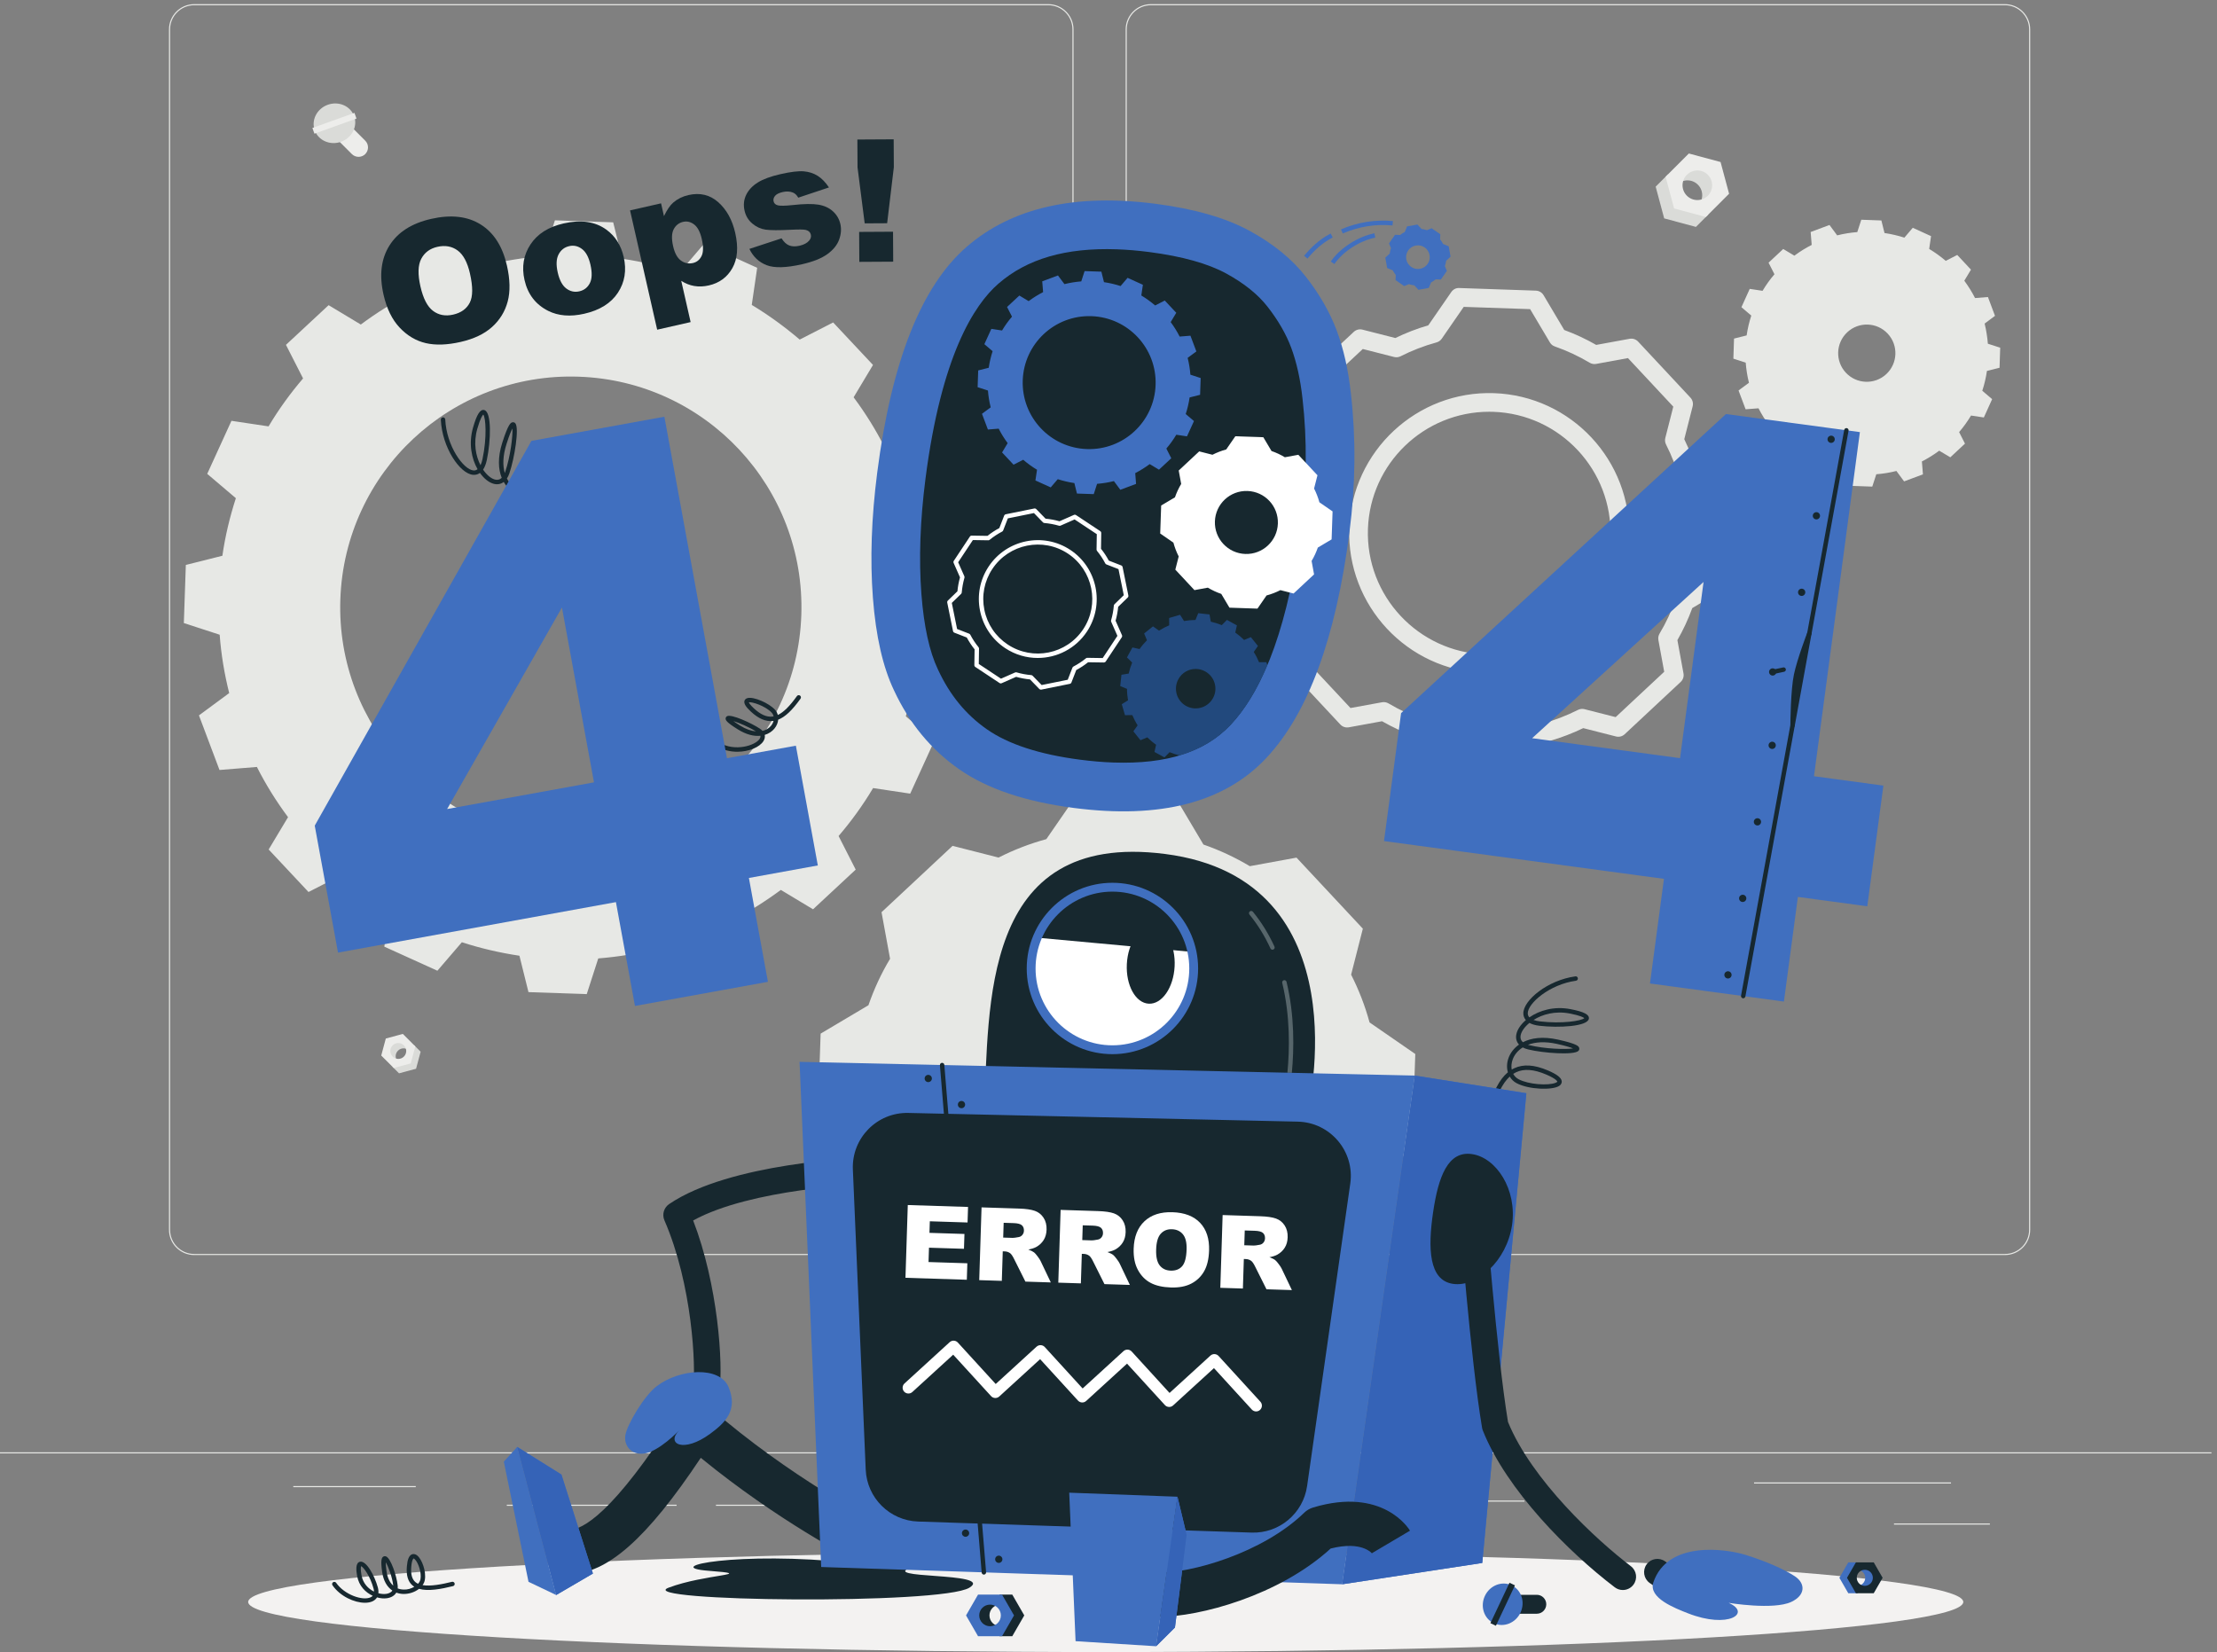 <?xml version="1.0" encoding="UTF-8" standalone="no"?>
<!-- Created with Inkscape (http://www.inkscape.org/) -->

<svg
   version="1.1"
   id="svg1"
   width="666.667"
   height="496.813"
   viewBox="0 0 666.667 496.813"
   sodipodi:docname="3828536.eps"
   xmlns:inkscape="http://www.inkscape.org/namespaces/inkscape"
   xmlns:sodipodi="http://sodipodi.sourceforge.net/DTD/sodipodi-0.dtd"
   xmlns="http://www.w3.org/2000/svg"
   xmlns:svg="http://www.w3.org/2000/svg">
  <rect x="0" y="0" width="666.667" height="496.813" fill="#808080" stroke="none"/>
  <defs
     id="defs1" />
  <sodipodi:namedview
     id="namedview1"
     pagecolor="#ffffff"
     bordercolor="#000000"
     borderopacity="0.25"
     inkscape:showpageshadow="2"
     inkscape:pageopacity="0.0"
     inkscape:pagecheckerboard="0"
     inkscape:deskcolor="#d1d1d1">
    <inkscape:page
       x="0"
       y="0"
       inkscape:label="1"
       id="page1"
       width="666.667"
       height="496.813"
       margin="0"
       bleed="0" />
  </sodipodi:namedview>
  <g
     id="g1"
     inkscape:groupmode="layer"
     inkscape:label="1">
    <g
       id="group-R5">
      <path
         id="path2"
         d="m 0,449.129 h 5000 v 2.5 H 0 Z"
         style="fill:#e7e8e5;fill-opacity:1;fill-rule:nonzero;stroke:none"
         transform="matrix(0.133,0,0,-0.133,0,496.813)" />
      <path
         id="path3"
         d="m 4282.22,290.672 h 216.79 v -2.5 h -216.79 v 2.5"
         style="fill:#e7e8e5;fill-opacity:1;fill-rule:nonzero;stroke:none"
         transform="matrix(0.133,0,0,-0.133,0,496.813)" />
      <path
         id="path4"
         d="m 3105.58,340.059 h 341.09 v 2.5 h -341.09 z"
         style="fill:#e7e8e5;fill-opacity:1;fill-rule:nonzero;stroke:none"
         transform="matrix(0.133,0,0,-0.133,0,496.813)" />
      <path
         id="path5"
         d="m 3965.86,383.539 h 445.25 v -2.5 h -445.25 v 2.5"
         style="fill:#e7e8e5;fill-opacity:1;fill-rule:nonzero;stroke:none"
         transform="matrix(0.133,0,0,-0.133,0,496.813)" />
      <path
         id="path6"
         d="m 1730.14,330.621 h -111.37 v 2.5 h 111.37 v -2.5"
         style="fill:#e7e8e5;fill-opacity:1;fill-rule:nonzero;stroke:none"
         transform="matrix(0.133,0,0,-0.133,0,496.813)" />
      <path
         id="path7"
         d="m 1145.85,330.621 h 383.879 v 2.5 H 1145.85 Z"
         style="fill:#e7e8e5;fill-opacity:1;fill-rule:nonzero;stroke:none"
         transform="matrix(0.133,0,0,-0.133,0,496.813)" />
      <path
         id="path8"
         d="M 940.02,372.84 H 663.066 v 2.5 H 940.02 v -2.5"
         style="fill:#e7e8e5;fill-opacity:1;fill-rule:nonzero;stroke:none"
         transform="matrix(0.133,0,0,-0.133,0,496.813)" />
      <path
         id="path9"
         d="m 439.148,3723.59 c -30.093,0 -54.578,-24.49 -54.578,-54.57 V 954.699 c 0,-30.097 24.485,-54.578 54.578,-54.578 H 2370.14 c 30.08,0 54.57,24.481 54.57,54.578 V 3669.02 c 0,30.08 -24.49,54.57 -54.57,54.57 z M 2370.14,897.621 H 439.148 c -31.472,0 -57.078,25.598 -57.078,57.078 V 3669.02 c 0,31.46 25.606,57.07 57.078,57.07 H 2370.14 c 31.46,0 57.07,-25.61 57.07,-57.07 V 954.699 c 0,-31.48 -25.61,-57.078 -57.07,-57.078"
         style="fill:#e7e8e5;fill-opacity:1;fill-rule:nonzero;stroke:none"
         transform="matrix(0.133,0,0,-0.133,0,496.813)" />
      <path
         id="path10"
         d="m 2602.12,3723.59 c -30.09,0 -54.57,-24.49 -54.57,-54.57 V 954.699 c 0,-30.097 24.48,-54.578 54.57,-54.578 h 1930.99 c 30.09,0 54.58,24.481 54.58,54.578 V 3669.02 c 0,30.08 -24.49,54.57 -54.58,54.57 H 2602.12 M 4533.11,897.621 H 2602.12 c -31.47,0 -57.07,25.598 -57.07,57.078 V 3669.02 c 0,31.46 25.6,57.07 57.07,57.07 h 1930.99 c 31.47,0 57.08,-25.61 57.08,-57.07 V 954.699 c 0,-31.48 -25.61,-57.078 -57.08,-57.078"
         style="fill:#e7e8e5;fill-opacity:1;fill-rule:nonzero;stroke:none"
         transform="matrix(0.133,0,0,-0.133,0,496.813)" />
      <path
         id="path11"
         d="m 1272.76,1841.12 c -287.78,9.87 -513.127,251.21 -503.272,539 9.875,288.12 251.212,513.45 538.992,503.6 287.78,-9.86 513.14,-251.19 503.26,-539.31 -9.86,-287.8 -251.2,-513.14 -538.98,-503.29 z m 887.97,425.72 4.5,131.4 -80.68,26.36 c -3.32,44.9 -10.82,89.24 -21.51,131.96 l 68.38,50.42 -46.45,123.43 -84.58,-6.81 c -20.16,39.92 -43.85,77.88 -70.41,113.5 l 43.82,73.13 -90.09,96.11 -75.61,-38.72 c -34.06,28.94 -69.97,55.17 -108.4,78.35 l 12.25,83.93 -119.98,54.46 -54.97,-64.43 c -41.88,13.59 -85.27,23.75 -130.16,30.49 l -20.45,82.29 -131.75,4.51 -26.02,-80.68 c -45.26,-3.66 -89.24,-10.84 -131.96,-21.52 l -50.78,68.05 -123.423,-46.12 6.824,-84.59 c -39.922,-20.49 -77.879,-44.18 -113.504,-70.74 l -72.781,43.8 -96.457,-89.72 38.711,-75.95 c -28.926,-33.72 -55.16,-69.98 -78.008,-108.42 l -83.918,12.59 -54.789,-119.95 64.762,-54.99 c -13.578,-41.89 -24.109,-85.62 -30.492,-130.18 l -82.637,-20.76 -4.504,-131.42 81.02,-26.38 c 3.308,-45.24 10.832,-89.24 21.515,-131.95 l -68.371,-50.42 46.449,-123.45 84.582,6.84 c 20.161,-39.91 43.852,-77.88 70.403,-113.51 l -43.821,-73.12 90.09,-96.12 75.61,38.73 c 33.722,-28.94 69.968,-55.18 108.398,-78.36 l -12.598,-83.91 119.977,-54.45 55.322,64.41 c 41.88,-13.59 85.27,-23.76 130.17,-30.5 l 20.44,-82.27 131.75,-4.52 26.03,80.69 c 45.25,3.65 89.23,10.82 131.95,21.51 l 50.43,-68.03 123.42,46.11 -6.47,84.56 c 39.93,20.5 77.54,44.21 113.5,70.76 l 72.79,-43.82 96.45,89.74 -38.7,75.95 c 28.92,33.73 55.16,69.98 78,108.42 l 83.92,-12.6 54.79,119.97 -64.77,54.98 c 13.59,41.87 24.1,85.26 30.49,130.17 l 82.3,20.79"
         style="fill:#e7e8e5;fill-opacity:1;fill-rule:nonzero;stroke:none"
         transform="matrix(0.133,0,0,-0.133,0,496.813)" />
      <path
         id="path12"
         d="m 4173.41,2892.7 c -24.38,26.11 -22.98,67.05 3.13,91.43 26.15,24.42 67.09,23.01 91.47,-3.1 24.39,-26.12 22.98,-67.05 -3.16,-91.47 -26.11,-24.38 -67.06,-22.98 -91.44,3.14 z m 236.16,-191.31 33.14,30.95 -13.24,26.09 c 10.14,11.76 19.12,24.4 26.93,37.42 l 28.97,-4.37 18.77,41.42 -22.29,18.97 c 4.82,14.63 8.3,29.67 10.51,44.83 l 28.52,7.16 1.47,45.4 -27.88,8.99 c -1.25,15.36 -3.61,30.51 -7.33,45.54 l 23.46,17.48 -15.98,42.53 -29.12,-2.3 c -6.9,13.52 -15,26.59 -24.3,39.18 l 15.08,25.04 -31.03,33.24 -26.02,-13.34 c -11.93,10.14 -24.4,19.12 -37.42,26.93 l 4.21,28.97 -41.34,18.86 -18.96,-22.29 c -14.74,4.73 -29.77,8.21 -44.93,10.43 l -7.07,28.43 -45.4,1.64 -9.08,-27.96 c -15.28,-1.18 -30.51,-3.62 -45.46,-7.42 l -17.39,23.53 -42.61,-15.89 2.38,-29.2 c -13.52,-6.9 -26.75,-15 -39.18,-24.31 l -25.21,15.09 -33.14,-30.95 13.32,-26.19 c -10.22,-11.83 -19.12,-24.4 -26.93,-37.42 l -28.97,4.39 -18.77,-41.44 22.29,-18.95 c -4.81,-14.65 -8.3,-29.69 -10.51,-44.85 l -28.51,-7.14 -1.48,-45.42 27.89,-8.98 c 1.16,-15.28 3.6,-30.52 7.32,-45.55 l -23.53,-17.38 15.98,-42.54 29.19,2.22 c 6.9,-13.53 15,-26.59 24.31,-39.17 l -15.08,-25.05 31.02,-33.23 26.03,13.33 c 11.92,-10.15 24.39,-19.12 37.42,-26.93 l -4.3,-28.89 41.35,-18.85 19.04,22.2 c 14.73,-4.74 29.69,-8.13 44.93,-10.42 l 7.06,-28.44 45.4,-1.63 9.09,27.96 c 15.27,1.16 30.51,3.6 45.45,7.41 l 17.39,-23.54 42.62,15.89 -2.39,29.21 c 13.52,6.9 26.67,14.91 39.18,24.3 l 25.13,-14.99"
         style="fill:#e7e8e5;fill-opacity:1;fill-rule:nonzero;stroke:none"
         transform="matrix(0.133,0,0,-0.133,0,496.813)" />
      <path
         id="path13"
         d="m 2515.37,1018.36 c -136.54,4.68 -243.2,119.31 -238.53,255.46 4.67,136.54 118.91,243.21 255.45,238.54 136.55,-4.68 243.22,-118.92 238.54,-255.46 -4.66,-136.16 -118.92,-243.22 -255.46,-238.54 m 684.52,333.9 -103.41,71.41 -0.06,0.25 c -10.22,37.56 -24.34,73.73 -41.59,107.71 l 26.5,103.98 -150,160.65 -105.59,-19.33 c -32.69,19.51 -67.79,36.05 -104.54,48.82 l -0.26,0.08 -64.2,108.1 -219.64,7.53 -71.42,-103.42 -0.41,-0.1 c -37.53,-10.22 -73.65,-24.31 -107.6,-41.53 l -103.93,26.49 -160.64,-150.01 19.29,-105.37 -0.06,-0.1 c -19.92,-33.06 -36.07,-68.17 -48.84,-104.93 l -108.08,-64.17 -7.53,-219.66 103.51,-71.47 c 10.21,-37.83 23.89,-73.91 41.47,-108.178 l 0.02,-0.043 -26.42,-103.668 150,-160.621 104.93,19.199 c 33.12,-19.578 68.26,-36.149 105.46,-48.93 l 0.09,-0.027 64.09,-107.942 219.65,-7.531 71.37,103.34 c 37.97,10.223 74.15,24.32 108.51,41.59 l 0.03,0.019 103.46,-26.367 160.64,149.989 -19.3,105.402 c 19.92,33.07 36.08,68.188 48.85,104.948 l 0.01,0.02 108.12,64.21 7.52,219.66"
         style="fill:#e7e8e5;fill-opacity:1;fill-rule:nonzero;stroke:none"
         transform="matrix(0.133,0,0,-0.133,0,496.813)" />
      <path
         id="path14"
         d="m 3366.9,2804.41 c -146.98,0 -269,-116.95 -274.07,-264.96 -5.18,-151.18 113.6,-278.38 264.79,-283.57 73.25,-2.45 143.11,23.68 196.68,73.77 53.53,50.04 84.39,117.88 86.9,191.01 5.17,151.19 -113.61,278.4 -264.79,283.59 -3.18,0.11 -6.36,0.16 -9.51,0.16 z m 0.38,-590.93 c -3.7,0 -7.39,0.07 -11.11,0.19 -174.46,5.98 -311.53,152.78 -305.55,327.23 5.98,174.45 153.01,311.48 327.23,305.56 174.46,-5.98 311.53,-152.78 305.55,-327.24 -2.89,-84.4 -38.5,-162.69 -100.26,-220.42 -59.11,-55.25 -135.4,-85.32 -215.86,-85.32 z m 155.13,758.47 h 0.1 z m -247.83,-948.12 150.09,-5.15 49.71,71.98 c 2.84,4.12 7.05,7.09 11.88,8.39 27.65,7.44 55.09,17.95 81.55,31.26 l 0.14,0.07 c 4.41,2.17 9.55,2.84 14.58,1.53 l 70.39,-17.92 109.76,102.49 -13.13,71.73 c -0.93,5.06 0.03,10.29 2.68,14.7 14.48,24.03 26.76,50.39 36.51,78.34 1.6,4.96 4.99,9.13 9.4,11.73 l 75.23,44.68 5.15,150.09 -72.04,49.75 c -3.77,2.6 -6.58,6.36 -8.03,10.69 l -0.49,1.69 c -7.53,27.58 -18,54.68 -31.14,80.55 -2.32,4.57 -2.89,9.82 -1.63,14.78 l 18.04,70.78 -102.5,109.78 -71.89,-13.16 c -5.04,-0.93 -10.23,0.02 -14.62,2.64 -25,14.92 -51.4,27.24 -78.46,36.66 -1.53,0.52 -3.08,1.23 -4.41,2.05 -2.92,1.79 -5.35,4.26 -7.09,7.2 l -44.72,75.3 -150.1,5.14 -49.74,-72.04 c -2.96,-4.29 -7.4,-7.31 -12.43,-8.52 -27.77,-7.61 -54.78,-18.05 -80.54,-31.13 -4.57,-2.31 -9.83,-2.9 -14.77,-1.63 l -70.75,18.04 -109.77,-102.51 13.13,-71.73 c 0.82,-4.5 0.16,-9.15 -1.89,-13.24 l -0.95,-1.7 c -14.51,-24.12 -26.81,-50.56 -36.54,-78.59 -1.64,-4.7 -4.89,-8.69 -9.17,-11.23 l -75.28,-44.7 -5.14,-150.09 72.1,-49.79 c 4.11,-2.84 7.08,-7.05 8.38,-11.87 7.77,-28.76 18.24,-56.06 31.1,-81.17 0.74,-1.44 1.32,-2.96 1.71,-4.54 0.85,-3.39 0.85,-6.95 -0.02,-10.33 l -17.98,-70.54 102.5,-109.76 71.38,13.06 c 5.02,0.91 10.18,-0.02 14.55,-2.6 25.45,-15.05 51.98,-27.37 78.87,-36.65 4.86,-1.54 9.07,-4.82 11.75,-9.34 z m 160.9,-47.75 h -0.72 l -173.17,5.93 c -7.19,0.25 -13.76,4.14 -17.43,10.32 l -46.63,78.53 c -24.79,8.99 -49.22,20.33 -72.82,33.78 l -75.07,-13.73 c -7.09,-1.34 -14.32,1.09 -19.23,6.36 l -118.26,126.63 c -4.91,5.26 -6.8,12.65 -5.03,19.63 l 18.88,74.1 c -11.47,23.46 -21.07,48.53 -28.59,74.7 l -75.31,52.01 c -5.92,4.08 -9.35,10.9 -9.11,18.09 l 5.94,173.18 c 0.24,7.18 4.13,13.76 10.32,17.43 l 78.66,46.71 c 9.33,25.53 20.63,49.85 33.7,72.48 l -13.8,75.33 c -1.29,7.07 1.11,14.33 6.36,19.23 l 126.65,118.27 c 5.26,4.92 12.66,6.8 19.63,5.03 l 74.34,-18.96 c 24.06,11.7 49.05,21.34 74.5,28.71 l 51.96,75.26 c 4.09,5.92 10.8,9.58 18.1,9.1 l 173.17,-5.94 c 7.19,-0.24 13.76,-4.13 17.43,-10.32 l 46.72,-78.66 c 24.82,-9.09 49.07,-20.4 72.27,-33.72 l 75.54,13.83 c 7.09,1.29 14.32,-1.1 19.24,-6.35 l 118.25,-126.66 c 4.91,-5.27 6.8,-12.66 5.03,-19.63 l -18.95,-74.37 c 11.71,-24.07 21.34,-49.05 28.71,-74.47 l 75.25,-51.96 c 5.92,-4.08 9.35,-10.91 9.11,-18.1 l -5.93,-173.18 c -0.25,-7.19 -4.14,-13.76 -10.33,-17.43 l -78.69,-46.73 c -9.32,-25.53 -20.62,-49.84 -33.66,-72.43 l 13.79,-75.36 c 1.3,-7.07 -1.1,-14.33 -6.36,-19.23 L 3673.3,2075.24 c -5.26,-4.92 -12.64,-6.81 -19.63,-5.02 l -74.01,18.85 c -24.4,-11.77 -49.52,-21.4 -74.88,-28.7 l -51.92,-75.18 c -3.95,-5.72 -10.45,-9.11 -17.38,-9.11"
         style="fill:#e7e8e5;fill-opacity:1;fill-rule:nonzero;stroke:none"
         transform="matrix(0.133,0,0,-0.133,0,496.813)" />
      <path
         id="path15"
         d="m 3834.39,3222.38 -71.74,19.27 -19.26,71.73 28.09,28.08 29.63,-61.36 61.37,-29.63 -28.09,-28.09"
         style="fill:#dadbd8;fill-opacity:1;fill-rule:nonzero;stroke:none"
         transform="matrix(0.133,0,0,-0.133,0,496.813)" />
      <path
         id="path16"
         d="m 3838.85,3270.4 c 13.06,13.07 13.06,34.37 -0.01,47.44 -13.06,13.06 -34.27,12.97 -47.34,-0.09 l 35.68,53.52 47.86,-24.19 10.49,-50.28 -46.68,-26.4"
         style="fill:#dadbd8;fill-opacity:1;fill-rule:nonzero;stroke:none"
         transform="matrix(0.133,0,0,-0.133,0,496.813)" />
      <path
         id="path17"
         d="m 3861.27,3292.82 c 13.07,13.08 13.07,34.38 0,47.45 -13.07,13.06 -34.27,12.96 -47.34,-0.1 -13.07,-13.07 -13.07,-34.18 0,-47.25 13.07,-13.06 34.27,-13.16 47.34,-0.1 z m -95.45,42.98 52.57,52.57 71.73,-19.26 19.26,-71.73 -52.56,-52.58 -71.74,19.27 -19.26,71.73"
         style="fill:#ededeb;fill-opacity:1;fill-rule:nonzero;stroke:none"
         transform="matrix(0.133,0,0,-0.133,0,496.813)" />
      <path
         id="path18"
         d="m 902.211,1308.54 38.492,10.34 10.336,38.48 -15.07,15.07 -15.903,-32.92 -32.925,-15.91 15.07,-15.06"
         style="fill:#dadbd8;fill-opacity:1;fill-rule:nonzero;stroke:none"
         transform="matrix(0.133,0,0,-0.133,0,496.813)" />
      <path
         id="path19"
         d="m 899.82,1334.3 c -7.015,7.02 -7.015,18.44 0,25.46 7.012,7.01 18.391,6.96 25.403,-0.05 l -19.145,28.72 -25.683,-12.98 -5.625,-26.98 25.05,-14.17"
         style="fill:#dadbd8;fill-opacity:1;fill-rule:nonzero;stroke:none"
         transform="matrix(0.133,0,0,-0.133,0,496.813)" />
      <path
         id="path20"
         d="m 887.781,1346.34 c -7.011,7.01 -7.011,18.44 0.004,25.45 7.012,7.01 18.391,6.96 25.403,-0.05 7.011,-7.01 7.011,-18.34 0,-25.35 -7.012,-7.01 -18.391,-7.06 -25.407,-0.05 z m 51.227,23.07 -28.211,28.2 -38.492,-10.33 -10.34,-38.5 28.211,-28.21 38.492,10.34 10.34,38.5"
         style="fill:#ededeb;fill-opacity:1;fill-rule:nonzero;stroke:none"
         transform="matrix(0.133,0,0,-0.133,0,496.813)" />
      <path
         id="path21"
         d="m 763.625,3419 31.949,-31.96 c 8.317,-8.32 21.93,-8.32 30.25,0 8.317,8.32 8.317,21.94 0,30.26 l -31.949,31.94 c -8.32,8.32 -21.934,8.32 -30.25,0 -8.32,-8.32 -8.32,-21.92 0,-30.24"
         style="fill:#ededeb;fill-opacity:1;fill-rule:nonzero;stroke:none"
         transform="matrix(0.133,0,0,-0.133,0,496.813)" />
      <path
         id="path22"
         d="m 741.117,3498.57 c 24.621,8.83 51.309,-2.73 59.61,-25.84 8.3,-23.11 -4.93,-49.01 -29.551,-57.85 -24.617,-8.84 -51.305,2.72 -59.606,25.82 -8.3,23.12 4.93,49.02 29.547,57.87"
         style="fill:#dadbd8;fill-opacity:1;fill-rule:nonzero;stroke:none"
         transform="matrix(0.133,0,0,-0.133,0,496.813)" />
      <path
         id="path23"
         d="m 706.297,3446.09 4.633,-12.89 95.07,34.14 -4.633,12.89 -95.07,-34.14"
         style="fill:#ededeb;fill-opacity:1;fill-rule:nonzero;stroke:none"
         transform="matrix(0.133,0,0,-0.133,0,496.813)" />
      <path
         id="path24"
         d="M 4438.89,113.23 C 4438.89,50.691 3570.83,0 2500,0 1429.18,0 561.109,50.691 561.109,113.23 c 0,62.54 868.071,113.239 1938.891,113.239 1070.83,0 1938.89,-50.699 1938.89,-113.239"
         style="fill:#f3f2f1;fill-opacity:1;fill-rule:nonzero;stroke:none"
         transform="matrix(0.133,0,0,-0.133,0,496.813)" />
      <path
         id="path25"
         d="m 950.598,3087.73 c 6.191,-27.24 15.699,-45.66 28.527,-55.25 12.82,-9.61 27.945,-12.41 45.365,-8.44 17.91,4.06 30.45,13.03 37.61,26.92 7.17,13.88 7.32,35.92 0.46,66.09 -5.78,25.39 -15.12,42.79 -28.02,52.18 -12.91,9.38 -28.13,12.08 -45.669,8.09 -16.812,-3.82 -28.953,-12.85 -36.426,-27.05 -7.48,-14.22 -8.097,-35.06 -1.847,-62.54 z m -83.442,-18.58 c -10.011,44.03 -5.543,81.1 13.418,111.23 18.953,30.11 50.336,50.14 94.129,60.1 44.897,10.2 82.227,6.02 111.997,-12.57 29.77,-18.58 49.59,-49.58 59.46,-93.01 7.17,-31.53 7.74,-58.59 1.72,-81.18 -6.02,-22.59 -17.79,-41.79 -35.29,-57.57 -17.51,-15.79 -41.23,-27.07 -71.16,-33.87 -30.42,-6.93 -56.7,-7.81 -78.84,-2.65 -22.137,5.16 -41.785,16.82 -58.945,34.99 -17.157,18.15 -29.321,43 -36.489,74.53"
         style="fill:#17282f;fill-opacity:1;fill-rule:nonzero;stroke:none"
         transform="matrix(0.133,0,0,-0.133,0,496.813)" />
      <path
         id="path26"
         d="m 1260.97,3119.39 c 3.95,-17.42 10.41,-29.5 19.36,-36.25 8.95,-6.73 18.76,-8.88 29.44,-6.46 10.79,2.46 18.72,8.59 23.78,18.38 5.07,9.8 5.53,23.77 1.41,41.91 -3.85,16.94 -10.22,28.75 -19.09,35.44 -8.88,6.69 -18.47,8.87 -28.77,6.53 -10.92,-2.48 -18.98,-8.74 -24.18,-18.76 -5.21,-10.01 -5.86,-23.62 -1.95,-40.79 z m -75.04,-17.25 c -6.78,29.81 -2.3,56.66 13.43,80.56 15.72,23.89 40.7,39.73 74.92,47.51 39.14,8.89 71.28,4.27 96.44,-13.88 20.22,-14.63 33.37,-35.31 39.45,-62.05 6.83,-30.07 2.47,-56.96 -13.1,-80.69 -15.57,-23.73 -40.96,-39.59 -76.17,-47.59 -31.4,-7.14 -58.61,-4.95 -81.62,6.6 -28.29,14.33 -46.07,37.52 -53.35,69.54"
         style="fill:#17282f;fill-opacity:1;fill-rule:nonzero;stroke:none"
         transform="matrix(0.133,0,0,-0.133,0,496.813)" />
      <path
         id="path27"
         d="m 1521.94,3178.53 c 3.51,-15.46 9.37,-26.19 17.57,-32.2 8.2,-6.01 17.27,-7.87 27.21,-5.62 8.71,1.99 15.19,7.23 19.45,15.75 4.25,8.51 4.43,21.35 0.53,38.53 -3.6,15.83 -9.31,26.75 -17.13,32.78 -7.82,6.03 -16.15,8.03 -24.98,6.03 -9.57,-2.18 -16.69,-7.75 -21.37,-16.66 -4.68,-8.94 -5.11,-21.81 -1.28,-38.61 z m -36.09,-188.58 -61.33,269.77 70.11,15.94 6.56,-28.88 c 6.94,14.33 13.96,24.57 21.08,30.71 9.61,8.24 21.04,13.88 34.29,16.89 26.13,5.94 48.61,0.53 67.44,-16.2 18.84,-16.75 31.61,-39.85 38.3,-69.29 7.39,-32.51 5.24,-59.09 -6.45,-79.75 -11.69,-20.65 -29.43,-33.69 -53.23,-39.1 -11.53,-2.62 -22.5,-3.05 -32.9,-1.28 -10.4,1.77 -20.22,5.65 -29.45,11.68 l 21.21,-93.29 -75.63,-17.2"
         style="fill:#17282f;fill-opacity:1;fill-rule:nonzero;stroke:none"
         transform="matrix(0.133,0,0,-0.133,0,496.813)" />
      <path
         id="path28"
         d="m 1694.35,3172.63 72.75,23.89 c 5.07,-8.13 10.8,-13.47 17.19,-16.03 6.38,-2.54 14.18,-2.78 23.38,-0.69 10.05,2.3 17.36,6.21 21.9,11.75 3.57,4.16 4.81,8.63 3.72,13.41 -1.22,5.39 -4.99,8.92 -11.3,10.57 -4.52,1.16 -15.84,1.29 -33.95,0.4 -27.04,-1.39 -46.06,-1.29 -57.06,0.26 -11,1.58 -21.01,6.15 -30.03,13.77 -9.01,7.61 -14.86,17.32 -17.54,29.08 -2.92,12.87 -1.7,24.8 3.66,35.82 5.37,11.01 14.09,20.32 26.17,27.89 12.08,7.58 29.16,13.88 51.24,18.9 23.32,5.3 40.92,7.42 52.84,6.4 11.91,-1.04 22.42,-4.46 31.54,-10.25 9.13,-5.8 17.59,-14.51 25.4,-26.16 l -69.44,-23.14 c -3.26,5.85 -7.37,9.74 -12.33,11.71 -6.79,2.59 -14.35,2.95 -22.69,1.04 -8.46,-1.92 -14.28,-4.82 -17.47,-8.7 -3.18,-3.88 -4.29,-7.97 -3.31,-12.26 1.08,-4.77 4.36,-7.83 9.83,-9.16 5.46,-1.34 16.63,-1.11 33.52,0.67 25.54,2.83 44.96,3.12 58.24,0.86 13.29,-2.26 24.21,-7.33 32.77,-15.17 8.56,-7.85 14.1,-17.35 16.64,-28.51 2.56,-11.27 1.65,-23.01 -2.73,-35.22 -4.39,-12.21 -13.2,-23.13 -26.42,-32.78 -13.22,-9.63 -32.47,-17.34 -57.74,-23.09 -35.7,-8.11 -62.28,-8.79 -79.74,-2.06 -17.47,6.74 -30.48,19.01 -39.04,36.8"
         style="fill:#17282f;fill-opacity:1;fill-rule:nonzero;stroke:none"
         transform="matrix(0.133,0,0,-0.133,0,496.813)" />
      <path
         id="path29"
         d="m 1942.5,3211.07 76.61,0.43 0.38,-67.73 -76.61,-0.44 z m -4.01,208.88 82.08,0.46 0.36,-63.03 -15.14,-126.7 -50.76,-0.29 -16.18,126.54 -0.36,63.02"
         style="fill:#17282f;fill-opacity:1;fill-rule:nonzero;stroke:none"
         transform="matrix(0.133,0,0,-0.133,0,496.813)" />
      <path
         id="path30"
         d="m 1092.68,2798.14 c -1.69,-1.56 -6.55,-7.85 -13.52,-32.21 -9.2,-32.13 -3.53,-61.44 7.27,-82.46 2.07,4.33 3.51,9.33 4.5,14.02 10.37,49.1 7.35,93.54 1.75,100.65 z m 65.86,-31.51 c -2.59,-4.85 -6.92,-14.84 -13.4,-35.29 -8.59,-27.08 -8.63,-48.84 -3.85,-65.48 l 0.93,2.51 c 11.76,34.38 17.49,81.75 16.32,98.26 z m 71.72,-42.13 c -0.03,0 -5.66,-0.04 -18.27,-23.46 -14.47,-26.85 -18.15,-48.95 -11.28,-67.57 0.84,-2.28 1.84,-4.5 3.01,-6.7 5.34,2.28 9.91,6 13.21,11.04 14,21.41 20.71,65.38 15.5,82.57 -1.07,3.52 -2.16,4.12 -2.17,4.12 z m 56.54,-164.69 -1.8,0.34 c -45.01,17.43 -71.94,34.46 -85.93,54.92 -10.16,-2.04 -21.53,-0.69 -32.32,4.44 -10.48,4.98 -20.56,13.69 -27.8,26.22 -6.76,-5.2 -15.1,-6.63 -24.26,-3.75 -10.16,3.2 -20.73,11.75 -29.52,24.11 -5.59,-4.04 -11.32,-4.64 -15.52,-4.29 -29.73,2.42 -70.017,61.6 -72.908,124.66 -0.125,2.76 2.008,5.1 4.768,5.22 2.7,0.23 5.1,-2 5.22,-4.77 2.74,-59.85 41.1,-113.31 63.73,-115.14 3.67,-0.36 6.74,0.79 9.32,2.79 -13.59,23.83 -20.63,57.82 -10.23,94.12 8.6,30.05 16.19,41.8 25.32,39.62 17.22,-4.28 14.96,-69.71 5.84,-112.88 -2.07,-9.78 -5.05,-16.81 -8.45,-21.83 7.89,-11.65 17.24,-19.49 25.43,-22.07 7.31,-2.29 12.73,-0.35 16.74,3.46 -7.86,19.36 -9.49,45.74 1.18,79.39 14.03,44.28 19.68,45.49 23.06,46.2 2.38,0.5 4.76,-0.28 6.45,-2.2 9.24,-10.43 -1.8,-79.22 -13.44,-113.24 -1.51,-4.43 -3.39,-8.29 -5.57,-11.57 6.21,-12.17 15.35,-20.46 24.93,-25.01 7.68,-3.66 15.56,-4.98 22.73,-4.31 -0.9,1.89 -1.71,3.81 -2.44,5.76 -7.92,21.48 -4.05,46.26 11.85,75.78 10.55,19.58 19.15,28.71 27.07,28.72 h 0.01 c 2.36,0 6.75,-0.87 9.87,-6.62 8.72,-16.09 2.4,-69.19 -14.83,-95.54 -4.06,-6.21 -9.67,-10.91 -16.18,-13.98 13.4,-17.62 38.84,-33.14 79.49,-48.9 2.57,-0.99 3.85,-3.88 2.85,-6.46 -0.76,-1.98 -2.66,-3.19 -4.66,-3.19"
         style="fill:#17282f;fill-opacity:1;fill-rule:nonzero;stroke:none"
         transform="matrix(0.133,0,0,-0.133,0,496.813)" />
      <path
         id="path31"
         d="m 1693,2147.49 c 0.56,-1.56 2.79,-5.67 11.66,-13.88 14.87,-13.74 28.38,-19.85 41.31,-18.43 1.07,0.1 2.14,0.26 3.2,0.48 -0.71,3.03 -2.15,5.84 -4.34,8.25 -14.07,15.42 -45,25.18 -51.83,23.58 z M 1658.1,2105 c 3.36,-2.48 8.18,-5.76 15.06,-10.07 13.57,-8.48 25.67,-12.4 36.01,-13.22 -16.58,10.27 -38.25,19.37 -51.07,23.29 z m 8.88,-69.35 c -15.25,0 -31.29,3.47 -45.61,11.88 -2.39,1.41 -3.18,4.46 -1.79,6.85 1.4,2.39 4.47,3.16 6.85,1.78 35.67,-20.94 81.78,-6.33 91.27,8.93 1.1,1.79 2.11,4.06 1.47,6.71 -14.11,-1.5 -31.46,2.24 -51.31,14.66 -25.45,15.9 -27.41,20.63 -27.25,24.42 0.1,2.24 1.37,4.19 3.41,5.23 9.95,5.05 55.05,-15.74 73.85,-28.09 2.46,-1.62 4.54,-3.37 6.22,-5.23 8.31,2.03 14.75,6.32 19.03,11.46 2.93,3.52 4.9,7.37 5.87,11.22 l -2,-0.24 c -15.99,-1.62 -32.03,5.25 -49.11,21.04 -11.74,10.85 -16.3,18.33 -14.78,24.26 0.48,1.88 2.06,5.25 7.18,6.53 13.84,3.44 47.98,-11.11 61.94,-26.41 3.14,-3.44 5.28,-7.49 6.41,-11.84 13.05,6.13 26.85,19.88 43.19,42.71 1.61,2.25 4.73,2.77 6.98,1.16 2.24,-1.6 2.76,-4.73 1.16,-6.98 -18.9,-26.39 -34.65,-41.35 -50.47,-47.46 -0.62,-7.04 -3.53,-14.2 -8.69,-20.4 -5.07,-6.07 -12.46,-11.29 -21.81,-14.11 1,-4.5 0.1,-9.26 -2.8,-13.91 -8.43,-13.58 -32.61,-24.17 -59.21,-24.17"
         style="fill:#17282f;fill-opacity:1;fill-rule:nonzero;stroke:none"
         transform="matrix(0.133,0,0,-0.133,0,496.813)" />
      <path
         id="path32"
         d="m 1010.94,1906.13 259.59,455.68 72.43,-395.36 z m 788.48,143.24 -155.82,-28.3 -141.47,772.11 -300.63,-54.61 -489.891,-869.99 52.602,-287.08 628.369,114.15 43.02,-234.81 300.64,54.61 -43.02,234.8 155.82,28.32 -49.62,270.8"
         style="fill:#406fbf;fill-opacity:1;fill-rule:nonzero;stroke:none"
         transform="matrix(0.133,0,0,-0.133,0,496.813)" />
      <path
         id="path33"
         d="m 3054.3,2845.7 c -5.81,53.34 -16.47,100.74 -31.97,142.18 -15.49,41.45 -38.79,82.08 -69.9,121.9 -31.1,39.81 -73.45,74.36 -127.04,103.66 -53.6,29.27 -124.34,49.67 -212.22,61.12 -182.92,23.83 -325.52,-8.64 -427.82,-97.4 -102.31,-88.77 -169.62,-258.81 -201.98,-510.12 -13.16,-102.21 -16.42,-196.69 -9.76,-283.45 6.62,-86.74 22.54,-156.52 47.77,-209.32 34.51,-74.19 83.35,-133.44 146.49,-177.72 63.13,-44.28 149.63,-73.6 259.5,-87.92 195.97,-25.52 341.2,12.09 435.69,112.88 94.48,100.78 157.17,271.12 188.05,511.01 13.78,107.01 14.84,211.41 3.19,313.18"
         style="fill:#406fbf;fill-opacity:1;fill-rule:nonzero;stroke:none"
         transform="matrix(0.133,0,0,-0.133,0,496.813)" />
      <path
         id="path34"
         d="m 2517.66,2011.28 c -24.05,0.83 -49.65,3 -76.08,6.45 -91.54,11.91 -162.37,35.08 -210.53,68.87 -47.51,33.32 -83.47,77.16 -109.92,134.06 l -0.5,1.03 c -19.22,40.23 -31.78,97.54 -37.34,170.28 -6.05,78.88 -2.96,166.7 9.18,261.03 35.69,277.21 109.41,392.87 164.97,441.07 64.78,56.2 152.21,81.61 267.3,77.66 23.58,-0.8 48.55,-2.91 74.21,-6.25 73.87,-9.62 132.31,-25.97 173.71,-48.57 40.09,-21.92 71.41,-47.11 93.09,-74.86 24.04,-30.76 42.05,-61.94 53.54,-92.68 12.23,-32.71 20.86,-71.6 25.66,-115.58 10.65,-93.09 9.64,-189.54 -2.93,-287.22 -27.73,-215.39 -81.3,-366.73 -159.2,-449.81 -57.79,-61.65 -144.52,-89.61 -265.14,-85.48 h -0.02"
         style="fill:#17282f;fill-opacity:1;fill-rule:nonzero;stroke:none"
         transform="matrix(0.133,0,0,-0.133,0,496.813)" />
      <path
         id="path35"
         d="m 2457.41,2720.04 c -82.95,2.84 -147.91,72.4 -145.06,155.36 2.84,83.05 72.41,148 155.36,145.16 82.95,-2.85 147.91,-72.4 145.06,-155.45 -2.84,-82.96 -72.41,-147.91 -155.36,-145.07 z m 255.95,122.71 1.3,37.88 -23.26,7.59 c -0.95,12.94 -3.12,25.73 -6.2,38.04 l 19.71,14.53 -13.38,35.58 -24.39,-1.96 c -5.81,11.5 -12.64,22.45 -20.29,32.71 l 12.63,21.08 -25.97,27.7 -21.79,-11.15 c -9.82,8.34 -20.17,15.89 -31.25,22.57 l 3.53,24.2 -34.58,15.7 -15.84,-18.58 c -12.08,3.92 -24.58,6.85 -37.52,8.79 l -5.9,23.72 -37.97,1.3 -7.5,-23.25 c -13.05,-1.06 -25.73,-3.13 -38.04,-6.2 l -14.64,19.61 -35.57,-13.29 1.96,-24.39 c -11.5,-5.91 -22.45,-12.73 -32.71,-20.39 l -20.98,12.63 -27.81,-25.86 11.16,-21.9 c -8.34,-9.71 -15.9,-20.16 -22.48,-31.25 l -24.19,3.64 -15.79,-34.58 18.66,-15.85 c -3.91,-12.08 -6.95,-24.68 -8.79,-37.52 l -23.82,-5.99 -1.29,-37.88 23.35,-7.6 c 0.95,-13.04 3.12,-25.73 6.2,-38.03 l -19.71,-14.55 13.39,-35.57 24.38,1.96 c 5.81,-11.5 12.64,-22.44 20.3,-32.71 l -12.64,-21.08 25.97,-27.7 21.8,11.16 c 9.72,-8.34 20.16,-15.91 31.24,-22.59 l -3.63,-24.19 34.58,-15.69 15.95,18.56 c 12.07,-3.91 24.58,-6.84 37.52,-8.79 l 5.89,-23.71 37.98,-1.3 7.5,23.26 c 13.04,1.05 25.72,3.11 38.03,6.2 L 2533,2628 l 35.58,13.29 -1.87,24.37 c 11.51,5.91 22.35,12.75 32.72,20.4 l 20.98,-12.63 27.8,25.87 -11.15,21.88 c 8.33,9.73 15.89,20.18 22.48,31.26 l 24.19,-3.64 15.79,34.59 -18.67,15.85 c 3.92,12.07 6.95,24.57 8.79,37.52 l 23.72,5.99"
         style="fill:#406fbf;fill-opacity:1;fill-rule:nonzero;stroke:none"
         transform="matrix(0.133,0,0,-0.133,0,496.813)" />
      <path
         id="path36"
         d="m 2697.58,2007.69 -25.53,2.86 -2.83,16.37 c -0.62,0.14 -1.24,0.28 -1.85,0.43 46.9,14.03 85.16,37.09 115.45,69.41 31.53,33.63 59.08,78.44 82.54,134.16 l 4.99,-17.34 -14,-8.88 c 1.47,-8.48 2.22,-17.17 2.27,-25.95 l 15.35,-6.25 -2.74,-25.54 -16.48,-2.83 c -1.93,-8.36 -4.44,-16.58 -7.76,-24.77 l 11.77,-11.64 -12.35,-22.51 -16.15,3.59 c -5.16,-7.2 -10.77,-13.79 -16.83,-19.9 l 6.5,-15.32 -20.1,-16.05 -13.47,9.59 c -7.42,-4.66 -15.16,-8.6 -23.12,-11.96 l 0.02,-16.61 -24.59,-7.24 -8.88,14.11 c -8.59,-1.46 -17.28,-2.33 -25.94,-2.38 l -6.27,-15.35"
         style="fill:#406fbf;fill-opacity:1;fill-rule:nonzero;stroke:none"
         transform="matrix(0.133,0,0,-0.133,0,496.813)" />
      <path
         id="path37"
         d="m 2632.69,2022.89 -22.51,12.36 3.71,16.27 c -7.2,5.03 -13.79,10.65 -19.9,16.7 l -15.44,-6.49 -16.05,20.1 9.6,13.59 c -4.67,7.3 -8.61,15.04 -11.97,23 l -16.62,-0.02 -7.23,24.71 14.12,8.87 c -1.47,8.48 -2.34,17.17 -2.28,25.83 l -15.34,6.38 2.74,25.53 16.36,2.71 c 1.93,8.48 4.55,16.7 7.88,24.9 l -11.77,11.64 12.35,22.51 16.14,-3.6 c 5.05,7.2 10.77,13.79 16.72,19.91 l -6.38,15.32 19.97,16.05 13.6,-9.6 c 7.42,4.66 15.16,8.61 23.12,11.96 l -0.14,16.63 24.71,7.22 8.88,-14.11 c 8.59,1.47 17.16,2.34 25.94,2.39 l 6.26,15.34 25.53,-2.86 2.84,-16.35 c 8.36,-1.93 16.7,-4.44 24.77,-7.87 l 11.76,11.88 22.51,-12.35 -3.72,-16.27 c 7.21,-5.04 13.8,-10.65 19.91,-16.71 l 15.32,6.38 16.05,-19.98 -9.48,-13.6 c 4.67,-7.29 8.61,-15.04 11.96,-23.11 l 16.62,0.13 2.13,-7.36 c -23.46,-55.72 -51.01,-100.53 -82.54,-134.16 -30.29,-32.32 -68.55,-55.38 -115.45,-69.41 -7.74,1.86 -15.45,4.24 -22.93,7.31 l -11.75,-11.77 m 70.64,200.03 c -15.73,0 -30.96,-8.34 -39.07,-23.11 -11.86,-21.6 -4.01,-48.77 17.58,-60.64 6.8,-3.73 14.14,-5.5 21.39,-5.5 15.79,0 31.13,8.4 39.26,23.21 11.85,21.59 3.89,48.66 -17.71,60.51 -6.82,3.75 -14.19,5.53 -21.45,5.53"
         style="fill:#22497d;fill-opacity:1;fill-rule:nonzero;stroke:none"
         transform="matrix(0.133,0,0,-0.133,0,496.813)" />
      <path
         id="path38"
         d="m 2815.59,2482.88 c -39.36,1.35 -70.1,34.39 -68.76,73.63 1.35,39.36 34.28,70.11 73.63,68.76 39.36,-1.34 70.11,-34.27 68.76,-73.64 -1.34,-39.24 -34.28,-70.1 -73.63,-68.75 z m 197.31,96.24 -29.81,20.59 -0.02,0.07 c -2.95,10.83 -7.02,21.26 -11.99,31.05 l 7.64,29.97 -43.23,46.3 -30.44,-5.57 c -9.42,5.63 -19.54,10.39 -30.13,14.08 l -0.08,0.02 -18.5,31.16 -63.32,2.17 -20.58,-29.81 -0.12,-0.03 c -10.82,-2.95 -21.23,-7.01 -31.01,-11.97 l -29.96,7.64 -46.31,-43.25 5.57,-30.37 -0.02,-0.03 c -5.74,-9.53 -10.4,-19.65 -14.08,-30.24 l -31.15,-18.5 -2.17,-63.32 29.83,-20.59 c 2.95,-10.91 6.89,-21.31 11.96,-31.19 v -0.01 l -7.61,-29.88 43.23,-46.31 30.25,5.54 c 9.54,-5.64 19.67,-10.42 30.4,-14.1 l 0.02,-0.01 18.48,-31.11 63.31,-2.17 20.57,29.78 c 10.95,2.95 21.37,7.02 31.28,12 h 0.01 l 29.82,-7.6 46.3,43.23 -5.56,30.38 c 5.74,9.53 10.4,19.66 14.08,30.26 v 0 l 31.17,18.51 2.17,63.31"
         style="fill:#ffffff;fill-opacity:1;fill-rule:nonzero;stroke:none"
         transform="matrix(0.133,0,0,-0.133,0,496.813)" />
      <path
         id="path39"
         d="m 3179.54,3149.24 c -2.6,14.56 7.11,28.45 21.63,31.05 14.56,2.6 28.44,-7.07 31.04,-21.63 2.61,-14.55 -7.06,-28.43 -21.62,-31.04 -14.52,-2.6 -28.44,7.07 -31.05,21.62 z m 50.88,-64.86 5.22,12.55 0.02,0.02 c 3.74,1.94 7.25,4.25 10.46,6.85 l 11.6,-0.45 13.6,19.53 -4.44,10.73 c 1.32,3.91 2.28,7.99 2.79,12.18 l 0.01,0.03 9.98,9.25 -4.19,23.42 -12.57,5.2 -0.02,0.04 c -1.93,3.74 -4.24,7.25 -6.84,10.45 l 0.45,11.6 -19.53,13.6 -10.71,-4.44 -0.01,0.01 c -3.95,1.36 -8.04,2.27 -12.22,2.78 l -9.24,9.98 -23.42,-4.18 -5.22,-12.58 c -3.77,-1.93 -7.28,-4.21 -10.51,-6.85 v 0 l -11.57,0.44 -13.6,-19.52 4.42,-10.66 c -1.32,-3.96 -2.28,-8.05 -2.79,-12.28 v -0.01 l -9.97,-9.24 4.19,-23.42 12.56,-5.2 c 1.94,-3.79 4.26,-7.3 6.86,-10.54 l 0.01,-0.01 -0.44,-11.54 19.52,-13.6 10.71,4.43 c 3.96,-1.36 8.04,-2.27 12.22,-2.78 h 0.01 l 9.25,-9.98 23.41,4.19"
         style="fill:#406fbf;fill-opacity:1;fill-rule:nonzero;stroke:none"
         transform="matrix(0.133,0,0,-0.133,0,496.813)" />
      <path
         id="path40"
         d="m 2956.07,3150.72 -7.63,6.45 c 13.27,15.72 32.1,35.64 60.08,50.29 l 4.63,-8.87 c -29.82,-15.6 -48.92,-38.22 -57.08,-47.87"
         style="fill:#406fbf;fill-opacity:1;fill-rule:nonzero;stroke:none"
         transform="matrix(0.133,0,0,-0.133,0,496.813)" />
      <path
         id="path41"
         d="m 3035.91,3207.6 -3.95,9.2 c 37.83,16.2 77.35,22.52 117.39,18.8 l -0.93,-9.96 c -38.4,3.66 -76.24,-2.48 -112.51,-18.04"
         style="fill:#406fbf;fill-opacity:1;fill-rule:nonzero;stroke:none"
         transform="matrix(0.133,0,0,-0.133,0,496.813)" />
      <path
         id="path42"
         d="m 3017.03,3138.42 -8.27,5.62 c 20.54,30.17 61.13,56.44 98.72,63.89 l 1.94,-9.8 c -35.22,-7 -73.21,-31.55 -92.39,-59.71"
         style="fill:#406fbf;fill-opacity:1;fill-rule:nonzero;stroke:none"
         transform="matrix(0.133,0,0,-0.133,0,496.813)" />
      <path
         id="path43"
         d="m 2243.66,2448.98 c -18.18,-27.44 -24.59,-60.32 -18.03,-92.58 6.55,-32.26 25.27,-60.04 52.71,-78.23 56.66,-37.53 133.29,-22.01 170.81,34.62 37.54,56.64 22.01,133.3 -34.62,170.87 -56.62,37.53 -133.27,21.98 -170.87,-34.68 z m 102.58,-201.28 c -25.28,0 -50.82,7.15 -73.43,22.13 -29.66,19.66 -49.9,49.7 -56.98,84.58 -7.09,34.88 -0.16,70.42 19.49,100.09 h 0.01 c 40.65,61.25 123.52,78.07 184.72,37.5 61.23,-40.62 78.02,-123.49 37.44,-184.73 -25.6,-38.64 -68.04,-59.57 -111.25,-59.57 z m -49.18,-32.36 1.41,-0.2 c 10.71,-3.15 21.85,-5.23 33.11,-6.16 1.21,-0.1 2.34,-0.64 3.18,-1.51 l 20.35,-20.98 59.02,11.97 10.6,27.32 c 0.44,1.13 1.28,2.07 2.35,2.63 10.03,5.22 19.5,11.44 28.15,18.5 0.91,0.75 1.94,1.25 3.24,1.13 l 34.7,-0.53 33.27,50.2 -14.04,31.83 c -0.48,1.08 -0.55,2.29 -0.22,3.42 3.16,10.91 5.23,22.05 6.15,33.11 0.1,1.21 0.63,2.33 1.5,3.18 l 21,20.36 -11.97,59.01 -27.27,10.58 c -1.16,0.45 -2.11,1.31 -2.66,2.42 -5.2,10 -11.43,19.44 -18.51,28.06 -0.75,0.92 -1.16,2.07 -1.14,3.25 l 0.53,34.74 -50.19,33.27 -31.76,-14.01 c -1.08,-0.46 -2.28,-0.54 -3.41,-0.23 -10.84,3.15 -22.02,5.22 -33.23,6.16 -1.21,0.1 -2.33,0.64 -3.17,1.5 l -20.34,20.96 -59.01,-11.97 -10.57,-27.27 c -0.44,-1.13 -1.28,-2.07 -2.36,-2.62 -9.96,-5.19 -19.44,-11.43 -28.17,-18.55 -0.91,-0.74 -2.13,-1.27 -3.25,-1.14 l -34.7,0.54 -33.26,-50.21 14.02,-31.78 c 0.6,-1.37 0.56,-2.93 -0.1,-4.26 -2.82,-9.99 -4.89,-21.15 -5.83,-32.34 -0.1,-1.2 -0.63,-2.32 -1.5,-3.17 l -20.98,-20.35 11.96,-59.02 27.26,-10.56 c 1.22,-0.47 2.2,-1.4 2.74,-2.57 5.18,-9.92 11.39,-19.34 18.43,-27.91 0.75,-0.92 1.17,-2.09 1.15,-3.27 l -0.53,-34.72 50.2,-33.28 31.83,14.04 z m 56.37,-39.29 c -1.34,0 -2.64,0.53 -3.59,1.52 l -20.97,21.61 c -10.68,1.01 -21.24,2.97 -31.45,5.86 l -32.68,-14.41 c -1.55,-0.72 -3.35,-0.53 -4.78,0.4 l -54.75,36.3 c -1.42,0.94 -2.26,2.53 -2.24,4.24 l 0.55,35.64 c -6.65,8.28 -12.59,17.26 -17.67,26.77 l -28.05,10.87 c -1.58,0.62 -2.75,2 -3.09,3.67 l -13.05,64.37 c -0.34,1.67 0.2,3.4 1.42,4.59 l 21.61,20.96 c 1,10.62 2.96,21.2 5.84,31.49 l -14.4,32.64 c -0.69,1.56 -0.53,3.36 0.41,4.78 l 36.29,54.76 c 0.94,1.42 2.27,2.3 4.25,2.24 l 35.61,-0.55 c 8.36,6.68 17.36,12.61 26.79,17.65 l 10.88,28.06 c 0.62,1.59 2,2.76 3.67,3.1 l 64.37,13.05 c 1.68,0.33 3.4,-0.2 4.59,-1.41 l 20.94,-21.59 c 10.64,-1 21.23,-2.97 31.53,-5.85 l 32.63,14.38 c 1.55,0.69 3.35,0.53 4.78,-0.41 l 54.75,-36.29 c 1.42,-0.94 2.26,-2.54 2.23,-4.25 l -0.54,-35.65 c 6.66,-8.29 12.58,-17.27 17.64,-26.75 l 28.07,-10.89 c 1.6,-0.61 2.76,-1.99 3.1,-3.66 l 13.05,-64.37 c 0.34,-1.67 -0.2,-3.4 -1.42,-4.59 l -21.62,-20.97 c -0.99,-10.51 -2.95,-21.06 -5.85,-31.44 l 14.41,-32.68 c 0.69,-1.56 0.54,-3.37 -0.4,-4.79 L 2500,2239.71 c -0.94,-1.42 -2.44,-2.13 -4.24,-2.24 l -35.63,0.54 c -8.3,-6.62 -17.29,-12.53 -26.76,-17.59 l -10.9,-28.12 c -0.62,-1.6 -2.01,-2.76 -3.67,-3.1 l -64.38,-13.06 -0.99,-0.09"
         style="fill:#ffffff;fill-opacity:1;fill-rule:nonzero;stroke:none"
         transform="matrix(0.133,0,0,-0.133,0,496.813)" />
      <path
         id="path44"
         d="m 3464.08,2066.3 387.58,353.28 -53.16,-398.42 z m 794.18,-107.18 -156.94,21.18 103.8,778.09 -302.81,40.86 -734.53,-676.26 -38.6,-289.3 632.92,-85.42 -31.57,-236.62 302.82,-40.86 31.56,236.61 156.95,-21.17 36.4,272.89"
         style="fill:#406fbf;fill-opacity:1;fill-rule:nonzero;stroke:none"
         transform="matrix(0.133,0,0,-0.133,0,496.813)" />
      <path
         id="path45"
         d="m 3941.34,1478.2 -0.91,0.08 c -2.71,0.5 -4.51,3.11 -4.01,5.82 l 233.26,1279.3 c 0.49,2.71 3.12,4.4 5.81,4.02 2.72,-0.49 4.52,-3.1 4.02,-5.82 L 3946.25,1482.31 c -0.44,-2.42 -2.54,-4.11 -4.91,-4.11"
         style="fill:#17282f;fill-opacity:1;fill-rule:nonzero;stroke:none"
         transform="matrix(0.133,0,0,-0.133,0,496.813)" />
      <path
         id="path46"
         d="m 4148.31,2741.91 c -0.15,-4.52 -3.94,-8.05 -8.47,-7.91 -4.52,0.16 -8.06,3.96 -7.91,8.48 0.16,4.52 3.95,8.07 8.47,7.91 4.53,-0.16 8.07,-3.94 7.91,-8.48"
         style="fill:#17282f;fill-opacity:1;fill-rule:nonzero;stroke:none"
         transform="matrix(0.133,0,0,-0.133,0,496.813)" />
      <path
         id="path47"
         d="m 4114.99,2568.91 c -0.16,-4.52 -3.95,-8.06 -8.47,-7.91 -4.53,0.15 -8.07,3.95 -7.91,8.47 0.15,4.52 3.95,8.07 8.47,7.91 4.52,-0.15 8.06,-3.95 7.91,-8.47"
         style="fill:#17282f;fill-opacity:1;fill-rule:nonzero;stroke:none"
         transform="matrix(0.133,0,0,-0.133,0,496.813)" />
      <path
         id="path48"
         d="m 4081.66,2395.9 c -0.15,-4.52 -3.95,-8.06 -8.47,-7.91 -4.52,0.16 -8.06,3.95 -7.91,8.48 0.16,4.52 3.95,8.06 8.47,7.91 4.53,-0.16 8.07,-3.96 7.91,-8.48"
         style="fill:#17282f;fill-opacity:1;fill-rule:nonzero;stroke:none"
         transform="matrix(0.133,0,0,-0.133,0,496.813)" />
      <path
         id="path49"
         d="m 4016.13,2215.8 c -0.15,-4.52 -3.94,-8.06 -8.47,-7.91 -4.52,0.16 -8.06,3.95 -7.91,8.47 0.16,4.52 3.95,8.06 8.47,7.91 4.53,-0.16 8.07,-3.95 7.91,-8.47"
         style="fill:#17282f;fill-opacity:1;fill-rule:nonzero;stroke:none"
         transform="matrix(0.133,0,0,-0.133,0,496.813)" />
      <path
         id="path50"
         d="m 4015.01,2049.88 c -0.15,-4.52 -3.94,-8.05 -8.47,-7.91 -4.52,0.16 -8.06,3.96 -7.9,8.48 0.15,4.52 3.94,8.07 8.46,7.91 4.53,-0.16 8.07,-3.95 7.91,-8.48"
         style="fill:#17282f;fill-opacity:1;fill-rule:nonzero;stroke:none"
         transform="matrix(0.133,0,0,-0.133,0,496.813)" />
      <path
         id="path51"
         d="m 3981.69,1876.88 c -0.16,-4.53 -3.95,-8.06 -8.47,-7.91 -4.52,0.15 -8.07,3.95 -7.91,8.47 0.15,4.52 3.95,8.06 8.47,7.91 4.52,-0.15 8.06,-3.95 7.91,-8.47"
         style="fill:#17282f;fill-opacity:1;fill-rule:nonzero;stroke:none"
         transform="matrix(0.133,0,0,-0.133,0,496.813)" />
      <path
         id="path52"
         d="m 3948.36,1703.87 c -0.15,-4.52 -3.94,-8.07 -8.46,-7.91 -4.53,0.15 -8.07,3.95 -7.92,8.47 0.16,4.53 3.95,8.06 8.47,7.91 4.53,-0.15 8.07,-3.95 7.91,-8.47"
         style="fill:#17282f;fill-opacity:1;fill-rule:nonzero;stroke:none"
         transform="matrix(0.133,0,0,-0.133,0,496.813)" />
      <path
         id="path53"
         d="m 3915.04,1530.86 c -0.15,-4.52 -3.95,-8.07 -8.47,-7.91 -4.52,0.16 -8.06,3.96 -7.91,8.48 0.16,4.52 3.95,8.05 8.47,7.91 4.52,-0.16 8.07,-3.96 7.91,-8.48"
         style="fill:#17282f;fill-opacity:1;fill-rule:nonzero;stroke:none"
         transform="matrix(0.133,0,0,-0.133,0,496.813)" />
      <path
         id="path54"
         d="m 4007.94,2211.08 c -2.31,0 -4.38,1.6 -4.88,3.95 -0.58,2.7 1.13,5.35 3.83,5.94 l 24.84,5.33 c 2.74,0.54 5.36,-1.13 5.94,-3.85 0.58,-2.69 -1.14,-5.35 -3.84,-5.94 l -24.84,-5.33 -1.05,-0.1"
         style="fill:#17282f;fill-opacity:1;fill-rule:nonzero;stroke:none"
         transform="matrix(0.133,0,0,-0.133,0,496.813)" />
      <path
         id="path55"
         d="m 4090.85,2303.2 c 0,0 -22.38,-58.29 -29.91,-93.6 -7.54,-35.32 -7.99,-114.25 -7.99,-114.25"
         style="fill:#17282f;fill-opacity:1;fill-rule:nonzero;stroke:none"
         transform="matrix(0.133,0,0,-0.133,0,496.813)" />
      <path
         id="path56"
         d="m 4052.95,2090.35 h -0.03 c -2.76,0.02 -4.99,2.27 -4.97,5.03 0.02,3.24 0.54,79.85 8.1,115.27 7.53,35.29 29.21,91.95 30.13,94.35 0.99,2.57 3.87,3.85 6.46,2.87 2.58,-0.98 3.87,-3.88 2.88,-6.45 -0.23,-0.59 -22.33,-58.34 -29.69,-92.86 -7.34,-34.43 -7.88,-112.46 -7.88,-113.24 -0.02,-2.75 -2.25,-4.97 -5,-4.97"
         style="fill:#17282f;fill-opacity:1;fill-rule:nonzero;stroke:none"
         transform="matrix(0.133,0,0,-0.133,0,496.813)" />
      <path
         id="path57"
         d="m 2224.52,1227.21 c 13.89,224.02 -11.66,631.26 409.44,577.35 451.36,-57.77 322.23,-585.56 322.23,-585.56 l -731.67,8.21"
         style="fill:#17282f;fill-opacity:1;fill-rule:nonzero;stroke:none"
         transform="matrix(0.133,0,0,-0.133,0,496.813)" />
      <path
         id="path58"
         d="m 2698.89,1545.62 c 0,-101.49 -82.27,-183.75 -183.75,-183.75 -101.49,0 -183.76,82.26 -183.76,183.75 0,101.48 82.27,183.75 183.76,183.75 101.48,0 183.75,-82.27 183.75,-183.75"
         style="fill:#ffffff;fill-opacity:1;fill-rule:nonzero;stroke:none"
         transform="matrix(0.133,0,0,-0.133,0,496.813)" />
      <path
         id="path59"
         d="m 2539.27,1729.07 c -87.03,14.88 -180.1,-49.28 -189.27,-114.28 l 345.07,-31.73 c -12.16,74.09 -86.74,134.23 -155.8,146.01"
         style="fill:#17282f;fill-opacity:1;fill-rule:nonzero;stroke:none"
         transform="matrix(0.133,0,0,-0.133,0,496.813)" />
      <path
         id="path60"
         d="m 2655.76,1550.19 c -2.47,-48.04 -28.65,-85.75 -58.48,-84.21 -29.83,1.53 -52.01,41.72 -49.54,89.75 2.46,48.04 28.64,85.75 58.47,84.21 29.83,-1.52 52.02,-41.71 49.55,-89.75"
         style="fill:#17282f;fill-opacity:1;fill-rule:nonzero;stroke:none"
         transform="matrix(0.133,0,0,-0.133,0,496.813)" />
      <path
         id="path61"
         d="m 2515.14,1719.37 c -95.81,0 -173.76,-77.94 -173.76,-173.75 0,-95.81 77.95,-173.75 173.76,-173.75 95.8,0 173.75,77.94 173.75,173.75 0,95.81 -77.95,173.75 -173.75,173.75 z m 0,-367.5 c -106.84,0 -193.76,86.91 -193.76,193.75 0,106.83 86.92,193.75 193.76,193.75 106.83,0 193.75,-86.92 193.75,-193.75 0,-106.84 -86.92,-193.75 -193.75,-193.75"
         style="fill:#406fbf;fill-opacity:1;fill-rule:nonzero;stroke:none"
         transform="matrix(0.133,0,0,-0.133,0,496.813)" />
      <path
         id="path62"
         d="m 2920.76,1309.61 -10.01,0.22 c 5.08,52.43 6.59,127.59 -11.66,203.22 -0.65,2.68 1,5.38 3.68,6.03 0.38,0.09 0.76,0.13 1.13,0.13 2.26,0 4.35,-1.51 4.9,-3.82 18.48,-76.5 17.06,-152.51 11.96,-205.78"
         style="fill:#57666b;fill-opacity:1;fill-rule:nonzero;stroke:none"
         transform="matrix(0.133,0,0,-0.133,0,496.813)" />
      <path
         id="path63"
         d="m 2876.98,1588.03 c -1.9,0 -3.71,1.08 -4.55,2.92 -12.86,28.05 -28.81,53.82 -47.42,76.57 -1.74,2.14 -1.43,5.28 0.71,7.03 0.93,0.77 2.05,1.14 3.17,1.14 1.44,0 2.88,-0.63 3.87,-1.84 19.14,-23.41 35.55,-49.9 48.76,-78.74 1.16,-2.51 0.05,-5.48 -2.46,-6.62 l -2.08,-0.46"
         style="fill:#57666b;fill-opacity:1;fill-rule:nonzero;stroke:none"
         transform="matrix(0.133,0,0,-0.133,0,496.813)" />
      <path
         id="path64"
         d="m 1287.35,176.441 c -1.25,0 -2.48,0.008 -3.72,0.039 -27.61,0.77 -49.37,23.762 -48.61,51.36 0.75,27.601 23.49,48.949 51.35,48.609 l 0.96,-0.008 c 28.89,0 98.39,35.09 243.78,264.289 7.82,12.309 20.61,20.598 35.04,22.7 14.45,2.05 29.05,-2.231 40.05,-11.801 179.41,-156.418 369.53,-253.797 371.43,-254.758 24.62,-12.5 34.44,-42.601 21.95,-67.211 -12.5,-24.621 -42.59,-34.469 -67.2,-21.961 -7.55,3.821 -173.73,88.793 -347.98,231.461 C 1462.54,255.969 1372.11,176.441 1287.35,176.441"
         style="fill:#17282f;fill-opacity:1;fill-rule:nonzero;stroke:none"
         transform="matrix(0.133,0,0,-0.133,0,496.813)" />
      <path
         id="path65"
         d="m 1596.7,560.621 c -1.41,0 -2.84,0.09 -4.28,0.301 -16.4,2.34 -27.8,17.539 -25.45,33.937 7.11,49.77 -1.71,236.262 -64.75,381.262 -5.75,13.219 -1.29,28.649 10.62,36.759 136.98,93.35 428.76,104.51 441.12,104.94 16.47,0.36 30.44,-12.38 31.02,-28.93 0.58,-16.56 -12.38,-30.45 -28.93,-31.03 -2.71,-0.1 -257.8,-9.88 -388.88,-82.02 55.84,-144.379 68.49,-324.36 59.19,-389.469 -2.14,-14.961 -14.97,-25.75 -29.66,-25.75"
         style="fill:#17282f;fill-opacity:1;fill-rule:nonzero;stroke:none"
         transform="matrix(0.133,0,0,-0.133,0,496.813)" />
      <path
         id="path66"
         d="m 1647.1,599.449 c -19.96,47.063 -109.88,41.723 -162.68,1.391 -28.22,-21.551 -66.41,-86.41 -70.43,-109.91 -4.01,-23.508 12.28,-44.809 40.24,-42.379 34.47,2.98 81.81,53.078 81.81,53.078 -31.49,-30.879 9.14,-52.66 69.77,-8.02 33.63,24.782 63.63,53.153 41.29,105.84"
         style="fill:#406fbf;fill-opacity:1;fill-rule:nonzero;stroke:none"
         transform="matrix(0.133,0,0,-0.133,0,496.813)" />
      <path
         id="path67"
         d="m 3467.27,1429.22 c 4.5,-1.68 9.61,-2.67 14.37,-3.23 49.82,-5.9 93.82,1.07 100.4,7.28 -1.7,1.54 -8.41,5.82 -33.29,10.58 -32.83,6.25 -61.51,-1.98 -81.48,-14.63 m -12.62,-56.22 2.59,-0.7 c 35.3,-8.65 82.98,-10.12 99.33,-7.44 -5.07,2.14 -15.41,5.56 -36.36,10.18 -27.73,6.11 -49.41,4.21 -65.56,-2.04 m -33.34,-65.68 c 2.76,-5.12 6.87,-9.34 12.2,-12.17 22.56,-12.01 66.96,-14.76 83.61,-8.04 3.41,1.38 3.92,2.52 3.92,2.53 0,0.03 -0.55,5.62 -25.01,16.09 -28.03,11.99 -50.39,13.67 -68.31,5.18 -2.19,-1.05 -4.33,-2.24 -6.41,-3.59 m -54.25,-93.32 -1.39,0.2 c -2.65,0.76 -4.18,3.54 -3.42,6.18 13.32,46.4 27.87,74.75 47,90.51 -2.93,9.96 -2.6,21.4 1.53,32.59 4.02,10.89 11.79,21.71 23.61,30.05 -5.79,6.26 -7.94,14.45 -5.9,23.81 2.27,10.41 9.84,21.7 21.36,31.57 -4.52,5.2 -5.63,10.88 -5.67,15.07 -0.25,29.83 55.08,75.26 117.63,83.79 2.74,0.51 5.26,-1.53 5.63,-4.27 0.37,-2.74 -1.55,-5.26 -4.29,-5.63 -59.37,-8.1 -109.16,-51.09 -108.97,-73.8 0.03,-3.68 1.4,-6.64 3.62,-9.03 22.52,15.67 55.75,25.75 92.82,18.63 30.7,-5.87 43.18,-12.35 41.73,-21.67 -2.72,-17.53 -68.09,-21.15 -111.9,-15.93 -9.92,1.18 -17.19,3.52 -22.5,6.45 -10.89,-8.91 -17.86,-18.91 -19.69,-27.3 -1.63,-7.5 0.79,-12.72 4.95,-16.36 18.57,9.57 44.7,13.57 79.16,5.95 45.37,-10.01 47.07,-15.54 48.08,-18.83 0.73,-2.36 0.14,-4.77 -1.61,-6.62 -9.56,-10.13 -79.06,-5.33 -113.98,3.23 -4.54,1.11 -8.56,2.63 -12.02,4.51 -11.58,-7.28 -19.01,-17.13 -22.68,-27.08 -2.94,-7.98 -3.61,-15.93 -2.25,-23.03 1.8,1.08 3.63,2.05 5.51,2.95 20.69,9.82 45.72,8.18 76.54,-5.01 20.45,-8.76 30.31,-16.5 31.03,-24.39 0.22,-2.34 -0.24,-6.8 -5.7,-10.42 -15.25,-10.13 -68.7,-8.6 -96.49,6.2 -6.55,3.5 -11.74,8.65 -15.38,14.86 -16.35,-14.93 -29.53,-41.66 -41.56,-83.55 -0.63,-2.2 -2.63,-3.63 -4.8,-3.63"
         style="fill:#17282f;fill-opacity:1;fill-rule:nonzero;stroke:none"
         transform="matrix(0.133,0,0,-0.133,0,496.813)" />
      <path
         id="path68"
         d="m 2065.28,193.141 c 6.58,2.101 4.38,8.461 -2.98,8.461 h -135.39 c -257.81,27.308 -437.94,-9.293 -324.43,-17.911 113.5,-8.632 -8,-6.82 -90.89,-38.171 -82.88,-31.36 616.54,-39.27 680.16,0 58.67,36.199 -217.83,18.339 -126.47,47.621"
         style="fill:#17282f;fill-opacity:1;fill-rule:nonzero;stroke:none"
         transform="matrix(0.133,0,0,-0.133,0,496.813)" />
      <path
         id="path69"
         d="M 3034.69,153.23 1856.67,192.289 1807.78,1334.5 3198.89,1303.39 3034.69,153.23"
         style="fill:#406fbf;fill-opacity:1;fill-rule:nonzero;stroke:none"
         transform="matrix(0.133,0,0,-0.133,0,496.813)" />
      <path
         id="path70"
         d="m 2224.52,175.09 c -2.58,0 -4.77,1.969 -4.98,4.59 l -94.44,1147.21 c -0.22,2.75 1.82,5.16 4.58,5.39 2.82,0.15 5.17,-1.82 5.39,-4.57 L 2229.51,180.5 c 0.22,-2.758 -1.82,-5.168 -4.58,-5.391 l -0.41,-0.019"
         style="fill:#17282f;fill-opacity:1;fill-rule:nonzero;stroke:none"
         transform="matrix(0.133,0,0,-0.133,0,496.813)" />
      <path
         id="path71"
         d="m 3034.69,153.23 316.62,48.211 99.73,1062.099 -252.15,39.85 -164.2,-1150.16"
         style="fill:#406fbf;fill-opacity:1;fill-rule:nonzero;stroke:none"
         transform="matrix(0.133,0,0,-0.133,0,496.813)" />
      <path
         id="path72"
         d="m 3034.69,153.23 12.37,86.641 c 1.36,0.039 2.7,0.059 4,0.059 38.06,0 51.32,-17.25 52.05,-18.258 -0.82,1.129 -1.15,1.828 -1.15,1.828 l 86.08,50.891 c -1.88,3.179 -37.5,61.25 -126.73,65.347 l 137.58,963.652 252.15,-39.85 -34.13,-363.419 -0.23,-2.5 -41.88,-445.992 -0.23,-2.5 -10.01,-106.57 -0.23,-2.5 -13.02,-138.618 -316.62,-48.211"
         style="fill:#3563b7;fill-opacity:1;fill-rule:nonzero;stroke:none"
         transform="matrix(0.133,0,0,-0.133,0,496.813)" />
      <path
         id="path73"
         d="m 1957.34,412.449 -29.04,678.631 c -3.03,70.82 54.44,129.49 125.32,127.9 l 880.59,-19.69 c 73.53,-1.65 129.1,-67.19 118.71,-140 l -97.63,-683.919 c -8.85,-61.98 -62.95,-107.351 -125.52,-105.281 l -753.91,24.988 c -64.12,2.133 -115.77,53.293 -118.52,117.371"
         style="fill:#17282f;fill-opacity:1;fill-rule:nonzero;stroke:none"
         transform="matrix(0.133,0,0,-0.133,0,496.813)" />
      <path
         id="path74"
         d="m 2052.47,1010.73 136.24,-4.33 -1.12,-35.13 -85.29,2.71 -0.83,-26.14 79.12,-2.52 -1.07,-33.55 -79.12,2.511 -1.03,-32.429 87.76,-2.801 -1.19,-37.25 -138.7,4.41 5.23,164.519"
         style="fill:#ffffff;fill-opacity:1;fill-rule:nonzero;stroke:none"
         transform="matrix(0.133,0,0,-0.133,0,496.813)" />
      <path
         id="path75"
         d="m 2268.18,937.141 21.43,-0.68 c 2.32,-0.07 6.83,0.527 13.54,1.809 3.39,0.57 6.19,2.199 8.41,4.902 2.22,2.699 3.39,5.848 3.5,9.437 0.17,5.313 -1.38,9.442 -4.66,12.391 -3.27,2.949 -9.55,4.582 -18.83,4.871 l -22.33,0.719 z M 2214,840.91 l 5.24,164.52 84.72,-2.7 c 15.72,-0.5 27.68,-2.23 35.9,-5.191 8.22,-2.949 14.75,-8.16 19.61,-15.617 4.86,-7.461 7.12,-16.422 6.78,-26.891 -0.29,-9.133 -2.49,-16.941 -6.59,-23.441 -4.1,-6.5 -9.62,-11.699 -16.57,-15.59 -4.42,-2.48 -10.44,-4.469 -18.06,-5.949 5.99,-2.219 10.34,-4.379 13.04,-6.481 1.83,-1.41 4.45,-4.379 7.86,-8.91 3.41,-4.531 5.68,-8.012 6.79,-10.449 l 23.11,-48.461 -57.45,1.84 -25.57,51.14 c -3.24,6.61 -6.17,10.942 -8.8,12.969 -3.59,2.66 -7.7,4.063 -12.34,4.211 l -4.48,0.149 -2.13,-66.778 -51.06,1.629"
         style="fill:#ffffff;fill-opacity:1;fill-rule:nonzero;stroke:none"
         transform="matrix(0.133,0,0,-0.133,0,496.813)" />
      <path
         id="path76"
         d="m 2446.95,931.461 21.43,-0.691 c 2.32,-0.079 6.83,0.531 13.54,1.82 3.39,0.558 6.2,2.199 8.41,4.89 2.22,2.711 3.39,5.852 3.5,9.442 0.17,5.316 -1.38,9.449 -4.66,12.398 -3.27,2.95 -9.55,4.571 -18.83,4.86 l -22.33,0.711 z m -54.18,-96.242 5.24,164.519 84.73,-2.699 c 15.71,-0.5 27.67,-2.23 35.89,-5.18 8.22,-2.961 14.75,-8.168 19.61,-15.617 4.86,-7.461 7.12,-16.433 6.78,-26.902 -0.29,-9.129 -2.48,-16.942 -6.58,-23.442 -4.11,-6.5 -9.63,-11.687 -16.57,-15.597 -4.43,-2.481 -10.45,-4.449 -18.07,-5.93 5.99,-2.223 10.34,-4.379 13.05,-6.492 1.82,-1.399 4.44,-4.367 7.85,-8.899 3.41,-4.539 5.68,-8.019 6.8,-10.449 l 23.1,-48.461 -57.45,1.828 -25.57,51.141 c -3.23,6.609 -6.17,10.941 -8.8,12.973 -3.58,2.66 -7.7,4.066 -12.33,4.218 l -4.49,0.141 -2.13,-66.781 -51.06,1.629"
         style="fill:#ffffff;fill-opacity:1;fill-rule:nonzero;stroke:none"
         transform="matrix(0.133,0,0,-0.133,0,496.813)" />
      <path
         id="path77"
         d="m 2613.99,910.191 c -0.53,-16.621 2.18,-28.652 8.12,-36.101 5.94,-7.449 14.22,-11.348 24.85,-11.692 10.92,-0.347 19.49,2.942 25.7,9.864 6.21,6.91 9.61,19.578 10.19,37.98 0.5,15.477 -2.27,26.899 -8.28,34.238 -6.03,7.352 -14.38,11.192 -25.08,11.54 -10.26,0.32 -18.6,-3.051 -25.04,-10.11 -6.44,-7.058 -9.93,-18.969 -10.46,-35.719 z m -50.83,1.829 c 0.86,26.871 9,47.539 24.44,62.019 15.44,14.492 36.51,21.313 63.22,20.461 27.39,-0.871 48.25,-8.891 62.6,-24.059 14.34,-15.179 21.09,-36.011 20.25,-62.492 -0.61,-19.23 -4.35,-34.89 -11.21,-46.988 -6.87,-12.102 -16.52,-21.379 -28.97,-27.84 -12.45,-6.461 -27.8,-9.391 -46.06,-8.812 -18.55,0.589 -33.81,4.031 -45.78,10.332 -11.98,6.3 -21.53,15.961 -28.68,28.988 -7.15,13.043 -10.42,29.172 -9.81,48.391"
         style="fill:#ffffff;fill-opacity:1;fill-rule:nonzero;stroke:none"
         transform="matrix(0.133,0,0,-0.133,0,496.813)" />
      <path
         id="path78"
         d="m 2813.25,919.801 21.43,-0.692 c 2.32,-0.07 6.83,0.539 13.54,1.821 3.39,0.562 6.19,2.199 8.41,4.902 2.22,2.707 3.39,5.848 3.5,9.43 0.17,5.32 -1.38,9.449 -4.66,12.398 -3.28,2.949 -9.55,4.578 -18.83,4.871 l -22.33,0.707 z m -54.18,-96.242 5.23,164.531 84.74,-2.699 c 15.71,-0.512 27.67,-2.231 35.89,-5.192 8.22,-2.949 14.76,-8.168 19.61,-15.617 4.86,-7.461 7.12,-16.434 6.78,-26.891 -0.29,-9.132 -2.48,-16.953 -6.59,-23.441 -4.1,-6.508 -9.63,-11.699 -16.57,-15.602 -4.42,-2.476 -10.44,-4.457 -18.06,-5.937 5.99,-2.211 10.34,-4.379 13.04,-6.481 1.83,-1.421 4.45,-4.378 7.86,-8.921 3.41,-4.528 5.68,-8 6.8,-10.438 l 23.1,-48.461 -57.45,1.832 -25.57,51.149 c -3.24,6.609 -6.17,10.929 -8.8,12.968 -3.58,2.653 -7.7,4.063 -12.34,4.211 l -4.48,0.141 -2.13,-66.781 -51.06,1.629"
         style="fill:#ffffff;fill-opacity:1;fill-rule:nonzero;stroke:none"
         transform="matrix(0.133,0,0,-0.133,0,496.813)" />
      <path
         id="path79"
         d="m 2839.99,544.031 c -3.56,0 -7.1,1.438 -9.7,4.27 l -85.6,93.687 -92.37,-84.386 c -5.35,-4.903 -13.65,-4.512 -18.55,0.828 l -85.6,93.691 -92.37,-84.391 c -5.35,-4.898 -13.66,-4.519 -18.54,0.829 l -85.61,93.691 -92.37,-84.41 c -2.56,-2.352 -6.02,-3.578 -9.44,-3.43 -3.48,0.16 -6.75,1.692 -9.1,4.262 l -85.61,93.687 -92.37,-84.39 c -5.34,-4.887 -13.65,-4.5 -18.54,0.832 -4.89,5.347 -4.51,13.66 0.84,18.539 l 102.05,93.262 c 5.35,4.91 13.66,4.519 18.55,-0.832 l 85.6,-93.7 92.37,84.41 c 2.57,2.352 6.01,3.559 9.45,3.43 3.47,-0.16 6.75,-1.691 9.1,-4.262 l 85.6,-93.687 92.37,84.391 c 5.34,4.898 13.65,4.519 18.55,-0.832 l 85.6,-93.688 92.37,84.398 c 5.35,4.911 13.65,4.532 18.54,-0.832 l 94.47,-103.378 c 4.89,-5.36 4.51,-13.668 -0.84,-18.551 -2.52,-2.297 -5.69,-3.438 -8.85,-3.438"
         style="fill:#ffffff;fill-opacity:1;fill-rule:nonzero;stroke:none"
         transform="matrix(0.133,0,0,-0.133,0,496.813)" />
      <path
         id="path80"
         d="m 1257.5,128.949 -62.58,29.852 -55.83,271.668 30.3,33.371 88.11,-334.891"
         style="fill:#406fbf;fill-opacity:1;fill-rule:nonzero;stroke:none"
         transform="matrix(0.133,0,0,-0.133,0,496.813)" />
      <path
         id="path81"
         d="m 1257.5,128.949 83.05,48.512 -71.2,223.84 -99.96,62.539 88.11,-334.891"
         style="fill:#406fbf;fill-opacity:1;fill-rule:nonzero;stroke:none"
         transform="matrix(0.133,0,0,-0.133,0,496.813)" />
      <path
         id="path82"
         d="m 1257.5,128.949 -88.11,334.891 99.96,-62.539 71.2,-223.84 -83.05,-48.512"
         style="fill:#3563b7;fill-opacity:1;fill-rule:nonzero;stroke:none"
         transform="matrix(0.133,0,0,-0.133,0,496.813)" />
      <path
         id="path83"
         d="m 2619.49,79.559 c -2.36,0 -4.67,0.043 -6.91,0.102 -27.6,0.762 -49.37,23.75 -48.61,51.36 0.76,27.582 23.56,49.281 51.35,48.601 77.03,-2.519 240.06,44.801 333.19,135.199 5.76,5.59 12.77,9.711 20.46,12.02 157.88,47.379 216.65,-48.34 219.07,-52.449 L 3101.96,223.5 c 0,0 0.33,-0.699 1.15,-1.828 -0.95,1.316 -23.31,30.387 -94.51,12.398 C 2891.73,127.391 2712.33,79.559 2619.49,79.559"
         style="fill:#17282f;fill-opacity:1;fill-rule:nonzero;stroke:none"
         transform="matrix(0.133,0,0,-0.133,0,496.813)" />
      <path
         id="path84"
         d="m 2613.95,13.102 -182.13,11.469 -14.37,335.762 244.77,-9.141 -48.27,-338.089"
         style="fill:#406fbf;fill-opacity:1;fill-rule:nonzero;stroke:none"
         transform="matrix(0.133,0,0,-0.133,0,496.813)" />
      <path
         id="path85"
         d="m 2613.95,13.102 42.57,42.359 26.39,209.359 -20.69,86.371 -48.27,-338.089"
         style="fill:#406fbf;fill-opacity:1;fill-rule:nonzero;stroke:none"
         transform="matrix(0.133,0,0,-0.133,0,496.813)" />
      <path
         id="path86"
         d="m 2613.95,13.102 48.27,338.089 20.69,-86.371 -26.39,-209.359 -42.57,-42.359"
         style="fill:#3563b7;fill-opacity:1;fill-rule:nonzero;stroke:none"
         transform="matrix(0.133,0,0,-0.133,0,496.813)" />
      <path
         id="path87"
         d="m 3669.1,140.242 c -6.32,0 -12.7,1.996 -18.13,6.117 -103.94,79 -244.45,219.262 -298.37,354.571 -0.78,1.968 -1.36,4.031 -1.71,6.129 -26.29,156.332 -51.41,485.41 -52.47,499.351 -1.25,16.51 11.13,30.92 27.64,32.17 16.48,1.22 30.94,-11.12 32.19,-27.64 0.26,-3.36 25.62,-335.67 51.28,-490.729 53.77,-131.57 199.57,-266.66 277.75,-326.082 13.19,-10.027 15.76,-28.848 5.73,-42.039 -5.9,-7.758 -14.85,-11.848 -23.91,-11.848"
         style="fill:#17282f;fill-opacity:1;fill-rule:nonzero;stroke:none"
         transform="matrix(0.133,0,0,-0.133,0,496.813)" />
      <path
         id="path88"
         d="m 3807.78,125.09 c -23.2,0 -49.49,10.519 -78.15,31.25 -13.42,9.719 -16.43,28.469 -6.71,41.89 9.72,13.418 28.47,16.43 41.89,6.719 24.77,-17.929 38.3,-19.859 42.97,-19.859 16.57,0 30,-13.43 30,-30 0,-16.57 -13.43,-30 -30,-30"
         style="fill:#17282f;fill-opacity:1;fill-rule:nonzero;stroke:none"
         transform="matrix(0.133,0,0,-0.133,0,496.813)" />
      <path
         id="path89"
         d="m 3738.04,157.191 c 32.1,95.36 163.7,76.508 209.02,62.348 45.32,-14.16 86.15,-31.969 110.69,-48.027 24.55,-16.043 24.95,-42.852 -7.78,-58.16 -40.36,-18.883 -141.62,-2.122 -141.62,-2.122 52.42,-22.949 -0.1,-59.73 -92.05,-23.601 -29.93,11.762 -89.59,34.633 -78.26,69.562"
         style="fill:#406fbf;fill-opacity:1;fill-rule:nonzero;stroke:none"
         transform="matrix(0.133,0,0,-0.133,0,496.813)" />
      <path
         id="path90"
         d="m 3418.62,965.25 c -11.92,-81.012 -79,-140.762 -133.58,-132.738 -54.58,8.027 -56.84,80.379 -44.94,161.398 11.92,81.02 33.5,140.02 88.07,131.99 54.58,-8.02 102.36,-79.63 90.45,-160.65"
         style="fill:#17282f;fill-opacity:1;fill-rule:nonzero;stroke:none"
         transform="matrix(0.133,0,0,-0.133,0,496.813)" />
      <path
         id="path91"
         d="m 2106.94,1296.87 c 0,-4.53 -3.66,-8.2 -8.19,-8.2 -4.53,0 -8.19,3.67 -8.19,8.2 0,4.52 3.66,8.19 8.19,8.19 4.53,0 8.19,-3.67 8.19,-8.19"
         style="fill:#17282f;fill-opacity:1;fill-rule:nonzero;stroke:none"
         transform="matrix(0.133,0,0,-0.133,0,496.813)" />
      <path
         id="path92"
         d="m 2182.08,1237.84 c 0,-4.53 -3.66,-8.2 -8.19,-8.2 -4.53,0 -8.2,3.67 -8.2,8.2 0,4.52 3.67,8.2 8.2,8.2 4.53,0 8.19,-3.68 8.19,-8.2"
         style="fill:#17282f;fill-opacity:1;fill-rule:nonzero;stroke:none"
         transform="matrix(0.133,0,0,-0.133,0,496.813)" />
      <path
         id="path93"
         d="m 2191.25,268.789 c 0,-4.527 -3.67,-8.187 -8.19,-8.187 -4.53,0 -8.2,3.66 -8.2,8.187 0,4.52 3.67,8.191 8.2,8.191 4.52,0 8.19,-3.671 8.19,-8.191"
         style="fill:#17282f;fill-opacity:1;fill-rule:nonzero;stroke:none"
         transform="matrix(0.133,0,0,-0.133,0,496.813)" />
      <path
         id="path94"
         d="m 2266.39,209.762 c 0,-4.532 -3.67,-8.203 -8.2,-8.203 -4.52,0 -8.19,3.671 -8.19,8.203 0,4.527 3.67,8.199 8.19,8.199 4.53,0 8.2,-3.672 8.2,-8.199"
         style="fill:#17282f;fill-opacity:1;fill-rule:nonzero;stroke:none"
         transform="matrix(0.133,0,0,-0.133,0,496.813)" />
      <path
         id="path95"
         d="m 935.078,211.602 h -0.019 c -0.024,-0.012 -3.754,-1.903 -5.204,-18.602 -1.46,-16.828 1.594,-28.23 9.34,-34.84 1.758,-1.512 3.766,-2.769 5.993,-3.789 2.824,3.121 4.757,6.629 5.433,10.277 2.68,14.493 -4.226,35.711 -11.961,44.301 -2.012,2.231 -3.305,2.653 -3.582,2.653 z m -62.91,-8.68 c -0.059,-3.762 0.281,-10.082 1.773,-20.59 2.028,-14.273 7.293,-25.242 15.184,-32.223 -2.34,20.082 -11.25,43.332 -16.957,52.813 z m -55.715,-8.723 c -0.574,-1.527 -1.625,-6.59 0.848,-20.437 3.285,-18.403 15.199,-30.621 28.39,-37.082 -0.062,2.129 -0.453,4.492 -1.16,7.082 -7.851,28.578 -22.785,48.277 -28.078,50.437 z m 8.649,-82.769 c -23.797,0 -55.977,14.422 -73.332,39.492 -1.575,2.258 -1.008,5.379 1.261,6.949 2.274,1.578 5.383,1.008 6.957,-1.269 18.664,-26.942 59.793,-41.313 78.055,-32.801 1.918,0.898 3.477,2.031 4.672,3.39 -16.32,7.539 -31.238,22.297 -35.258,44.809 -2.266,12.68 -4.066,29.809 6.391,32.172 14.34,3.219 33.105,-31.461 40.324,-57.75 1.336,-4.871 1.758,-9.371 1.301,-13.434 6.324,-1.726 12.539,-2.179 17.867,-1.406 4.328,0.629 10.484,2.41 13.746,7.449 -12.148,8.219 -20.324,22.688 -23.047,41.899 -3.879,27.34 -0.973,32.109 2.059,34.441 1.972,1.52 4.472,1.801 6.882,0.777 10.692,-4.546 23.653,-43.339 26.125,-65.289 0.27,-2.418 0.274,-4.738 0.028,-6.929 4.09,-1.629 8.601,-2.52 13.484,-2.621 8.668,-0.5 17.242,2.261 24.098,6.293 -1.418,0.886 -2.762,1.867 -4.02,2.949 -10.375,8.859 -14.558,23.031 -12.8,43.308 1.355,15.672 4.925,24.243 11.226,26.93 2.207,0.981 6.711,1.902 12.078,-2.391 10.793,-8.628 20.883,-35.976 17.254,-55.566 -0.75,-4.051 -2.5,-7.941 -5.023,-11.512 18.347,-3.16 44.172,1.989 66.44,7.489 2.67,0.652 5.39,-0.969 6.05,-3.649 0.66,-2.691 -0.97,-5.39 -3.65,-6.058 -27.098,-6.704 -56.274,-12.153 -76.875,-6.172 -9.165,-7.282 -22.059,-11.711 -34.985,-11.621 -5.89,0.121 -11.379,1.171 -16.39,3.082 -3.942,-6.711 -11.274,-11.25 -21.239,-12.711 -6.64,-0.989 -14.465,-0.352 -22.379,1.91 -2.25,-3.75 -5.648,-6.75 -10.132,-8.852 -4.782,-2.226 -10.661,-3.297 -17.168,-3.308"
         style="fill:#17282f;fill-opacity:1;fill-rule:nonzero;stroke:none"
         transform="matrix(0.133,0,0,-0.133,0,496.813)" />
      <path
         id="path96"
         d="m 2288.73,35.84 27.1,47 -27.1,46.992 h -29.01 l 16.39,-47 -16.39,-46.992 h 29.01"
         style="fill:#17282f;fill-opacity:1;fill-rule:nonzero;stroke:none"
         transform="matrix(0.133,0,0,-0.133,0,496.813)" />
      <path
         id="path97"
         d="m 2261.63,58.34 c -13.5,0 -24.5,11 -24.5,24.5 0,13.5 11,24.398 24.5,24.398 l -46.07,9.223 -12.23,-37.211 20.56,-31.391 37.74,10.48"
         style="fill:#17282f;fill-opacity:1;fill-rule:nonzero;stroke:none"
         transform="matrix(0.133,0,0,-0.133,0,496.813)" />
      <path
         id="path98"
         d="m 2238.47,58.34 c -13.5,0 -24.5,11 -24.5,24.5 0,13.5 11,24.398 24.5,24.398 13.5,0 24.4,-10.898 24.4,-24.398 0,-13.5 -10.9,-24.5 -24.4,-24.5 z m 27.1,71.492 h -54.3 l -27.1,-46.992 27.1,-47 h 54.3 l 27.1,47 -27.1,46.992"
         style="fill:#406fbf;fill-opacity:1;fill-rule:nonzero;stroke:none"
         transform="matrix(0.133,0,0,-0.133,0,496.813)" />
      <path
         id="path99"
         d="m 4178.89,132.969 -20.12,34.902 20.12,34.899 h 21.55 l -12.17,-34.899 12.17,-34.902 h -21.55"
         style="fill:#406fbf;fill-opacity:1;fill-rule:nonzero;stroke:none"
         transform="matrix(0.133,0,0,-0.133,0,496.813)" />
      <path
         id="path100"
         d="m 4199.02,149.68 c 10.03,0 18.2,8.16 18.2,18.191 0,10.02 -8.17,18.129 -18.2,18.129 l 34.22,6.84 9.08,-27.629 -15.27,-23.313 -28.03,7.782"
         style="fill:#406fbf;fill-opacity:1;fill-rule:nonzero;stroke:none"
         transform="matrix(0.133,0,0,-0.133,0,496.813)" />
      <path
         id="path101"
         d="m 4216.23,149.68 c 10.02,0 18.19,8.16 18.19,18.191 0,10.02 -8.17,18.129 -18.19,18.129 -10.03,0 -18.13,-8.109 -18.13,-18.129 0,-10.031 8.1,-18.191 18.13,-18.191 z m -20.13,53.09 h 40.33 l 20.12,-34.899 -20.12,-34.902 h -40.33 l -20.13,34.902 20.13,34.899"
         style="fill:#17282f;fill-opacity:1;fill-rule:nonzero;stroke:none"
         transform="matrix(0.133,0,0,-0.133,0,496.813)" />
      <path
         id="path102"
         d="m 3429.48,86.629 h 45.18 c 11.76,0 21.39,9.633 21.39,21.402 0,11.758 -9.63,21.379 -21.39,21.379 h -45.18 c -11.77,0 -21.39,-9.621 -21.39,-21.379 0,-11.769 9.62,-21.402 21.39,-21.402"
         style="fill:#17282f;fill-opacity:1;fill-rule:nonzero;stroke:none"
         transform="matrix(0.133,0,0,-0.133,0,496.813)" />
      <path
         id="path103"
         d="m 3357.3,126.98 c 11.15,23.668 38.2,34.36 60.41,23.891 22.21,-10.48 31.17,-38.141 20.02,-61.812 -11.16,-23.66 -38.21,-34.348 -60.42,-23.867 -22.21,10.469 -31.17,38.129 -20.01,61.789"
         style="fill:#406fbf;fill-opacity:1;fill-rule:nonzero;stroke:none"
         transform="matrix(0.133,0,0,-0.133,0,496.813)" />
      <path
         id="path104"
         d="m 3369.78,65.262 12.39,-5.851 43.08,91.379 -12.39,5.84 -43.08,-91.367"
         style="fill:#17282f;fill-opacity:1;fill-rule:nonzero;stroke:none"
         transform="matrix(0.133,0,0,-0.133,0,496.813)" />
    </g>
  </g>
</svg>
